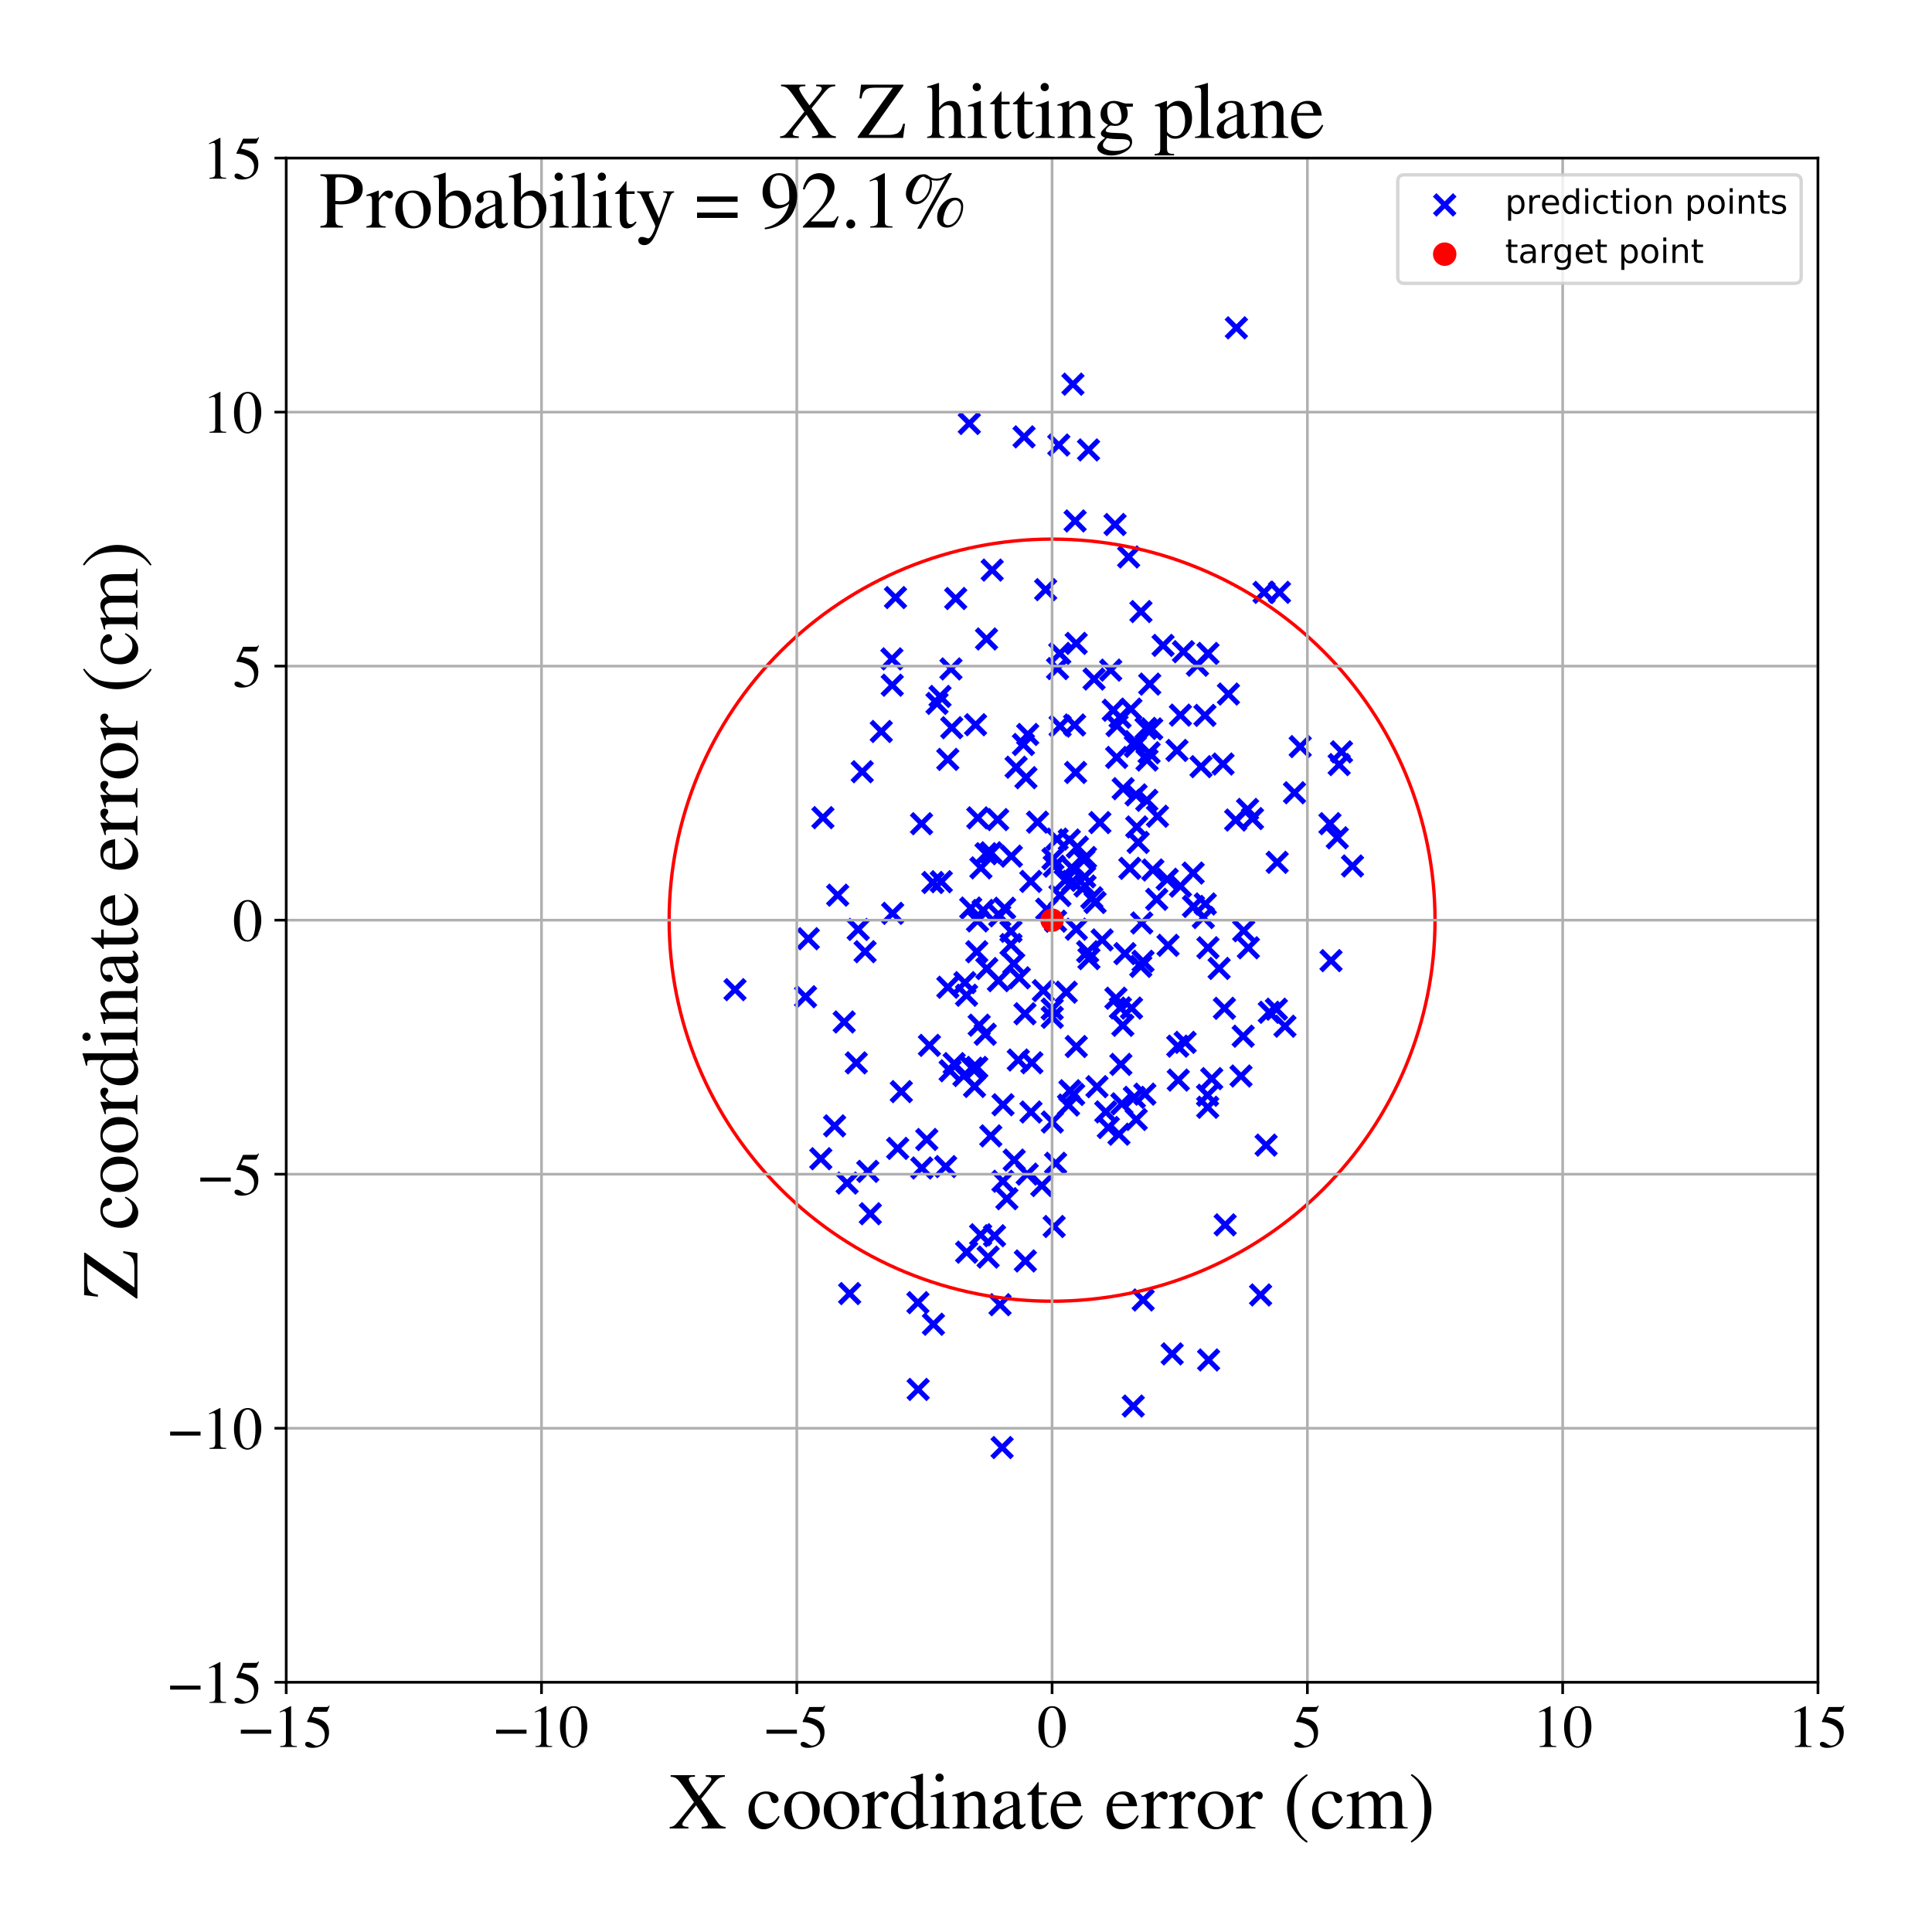 <?xml version="1.0" encoding="utf-8" standalone="no"?>
<!DOCTYPE svg PUBLIC "-//W3C//DTD SVG 1.1//EN"
  "http://www.w3.org/Graphics/SVG/1.1/DTD/svg11.dtd">
<!-- Created with matplotlib (https://matplotlib.org/) -->
<svg height="576pt" version="1.1" viewBox="0 0 576 576" width="576pt" xmlns="http://www.w3.org/2000/svg" xmlns:xlink="http://www.w3.org/1999/xlink">
 <defs>
  <style type="text/css">
*{stroke-linecap:butt;stroke-linejoin:round;}
  </style>
 </defs>
 <g id="figure_1">
  <g id="patch_1">
   <path d="M 0 576 
L 576 576 
L 576 0 
L 0 0 
z
" style="fill:#ffffff;"/>
  </g>
  <g id="axes_1">
   <g id="patch_2">
    <path d="M 85.331 501.548 
L 542 501.548 
L 542 47.121 
L 85.331 47.121 
z
" style="fill:#ffffff;"/>
   </g>
   <g id="PathCollection_1">
    <defs>
     <path d="M -3 3 
L 3 -3 
M -3 -3 
L 3 3 
" id="m59b203eeb7" style="stroke:#0000ff;stroke-width:1.5;"/>
    </defs>
    <g clip-path="url(#paafb5db3ec)">
     <use style="fill:#0000ff;stroke:#0000ff;stroke-width:1.5;" x="315.162" xlink:href="#m59b203eeb7" y="250.17"/>
     <use style="fill:#0000ff;stroke:#0000ff;stroke-width:1.5;" x="258.718" xlink:href="#m59b203eeb7" y="349.223"/>
     <use style="fill:#0000ff;stroke:#0000ff;stroke-width:1.5;" x="359.236" xlink:href="#m59b203eeb7" y="213.279"/>
     <use style="fill:#0000ff;stroke:#0000ff;stroke-width:1.5;" x="341.97" xlink:href="#m59b203eeb7" y="226.59"/>
     <use style="fill:#0000ff;stroke:#0000ff;stroke-width:1.5;" x="339.333" xlink:href="#m59b203eeb7" y="251.159"/>
     <use style="fill:#0000ff;stroke:#0000ff;stroke-width:1.5;" x="309.332" xlink:href="#m59b203eeb7" y="245.11"/>
     <use style="fill:#0000ff;stroke:#0000ff;stroke-width:1.5;" x="291.426" xlink:href="#m59b203eeb7" y="274.557"/>
     <use style="fill:#0000ff;stroke:#0000ff;stroke-width:1.5;" x="306.241" xlink:href="#m59b203eeb7" y="350.051"/>
     <use style="fill:#0000ff;stroke:#0000ff;stroke-width:1.5;" x="307.375" xlink:href="#m59b203eeb7" y="331.531"/>
     <use style="fill:#0000ff;stroke:#0000ff;stroke-width:1.5;" x="293.098" xlink:href="#m59b203eeb7" y="271.435"/>
     <use style="fill:#0000ff;stroke:#0000ff;stroke-width:1.5;" x="383.089" xlink:href="#m59b203eeb7" y="305.954"/>
     <use style="fill:#0000ff;stroke:#0000ff;stroke-width:1.5;" x="334.175" xlink:href="#m59b203eeb7" y="317.334"/>
     <use style="fill:#0000ff;stroke:#0000ff;stroke-width:1.5;" x="316.059" xlink:href="#m59b203eeb7" y="216.472"/>
     <use style="fill:#0000ff;stroke:#0000ff;stroke-width:1.5;" x="315.298" xlink:href="#m59b203eeb7" y="199.326"/>
     <use style="fill:#0000ff;stroke:#0000ff;stroke-width:1.5;" x="288.167" xlink:href="#m59b203eeb7" y="296.714"/>
     <use style="fill:#0000ff;stroke:#0000ff;stroke-width:1.5;" x="403.231" xlink:href="#m59b203eeb7" y="258.18"/>
     <use style="fill:#0000ff;stroke:#0000ff;stroke-width:1.5;" x="297.444" xlink:href="#m59b203eeb7" y="244.348"/>
     <use style="fill:#0000ff;stroke:#0000ff;stroke-width:1.5;" x="344.861" xlink:href="#m59b203eeb7" y="268.121"/>
     <use style="fill:#0000ff;stroke:#0000ff;stroke-width:1.5;" x="305.869" xlink:href="#m59b203eeb7" y="231.859"/>
     <use style="fill:#0000ff;stroke:#0000ff;stroke-width:1.5;" x="219.131" xlink:href="#m59b203eeb7" y="295.05"/>
     <use style="fill:#0000ff;stroke:#0000ff;stroke-width:1.5;" x="330.438" xlink:href="#m59b203eeb7" y="336.151"/>
     <use style="fill:#0000ff;stroke:#0000ff;stroke-width:1.5;" x="287.666" xlink:href="#m59b203eeb7" y="292.961"/>
     <use style="fill:#0000ff;stroke:#0000ff;stroke-width:1.5;" x="370.787" xlink:href="#m59b203eeb7" y="277.488"/>
     <use style="fill:#0000ff;stroke:#0000ff;stroke-width:1.5;" x="301.416" xlink:href="#m59b203eeb7" y="277.66"/>
     <use style="fill:#0000ff;stroke:#0000ff;stroke-width:1.5;" x="313.725" xlink:href="#m59b203eeb7" y="303.303"/>
     <use style="fill:#0000ff;stroke:#0000ff;stroke-width:1.5;" x="360.136" xlink:href="#m59b203eeb7" y="194.812"/>
     <use style="fill:#0000ff;stroke:#0000ff;stroke-width:1.5;" x="252.556" xlink:href="#m59b203eeb7" y="352.719"/>
     <use style="fill:#0000ff;stroke:#0000ff;stroke-width:1.5;" x="690.223" xlink:href="#m59b203eeb7" y="208.578"/>
     <use style="fill:#0000ff;stroke:#0000ff;stroke-width:1.5;" x="320.886" xlink:href="#m59b203eeb7" y="277.03"/>
     <use style="fill:#0000ff;stroke:#0000ff;stroke-width:1.5;" x="279.358" xlink:href="#m59b203eeb7" y="209.705"/>
     <use style="fill:#0000ff;stroke:#0000ff;stroke-width:1.5;" x="360.06" xlink:href="#m59b203eeb7" y="330.118"/>
     <use style="fill:#0000ff;stroke:#0000ff;stroke-width:1.5;" x="318.972" xlink:href="#m59b203eeb7" y="325.188"/>
     <use style="fill:#0000ff;stroke:#0000ff;stroke-width:1.5;" x="257.916" xlink:href="#m59b203eeb7" y="283.732"/>
     <use style="fill:#0000ff;stroke:#0000ff;stroke-width:1.5;" x="307.322" xlink:href="#m59b203eeb7" y="262.777"/>
     <use style="fill:#0000ff;stroke:#0000ff;stroke-width:1.5;" x="278.12" xlink:href="#m59b203eeb7" y="263.111"/>
     <use style="fill:#0000ff;stroke:#0000ff;stroke-width:1.5;" x="351.128" xlink:href="#m59b203eeb7" y="311.888"/>
     <use style="fill:#0000ff;stroke:#0000ff;stroke-width:1.5;" x="320.379" xlink:href="#m59b203eeb7" y="216.143"/>
     <use style="fill:#0000ff;stroke:#0000ff;stroke-width:1.5;" x="368.398" xlink:href="#m59b203eeb7" y="244.488"/>
     <use style="fill:#0000ff;stroke:#0000ff;stroke-width:1.5;" x="268.719" xlink:href="#m59b203eeb7" y="325.452"/>
     <use style="fill:#0000ff;stroke:#0000ff;stroke-width:1.5;" x="329.669" xlink:href="#m59b203eeb7" y="331.496"/>
     <use style="fill:#0000ff;stroke:#0000ff;stroke-width:1.5;" x="251.684" xlink:href="#m59b203eeb7" y="304.687"/>
     <use style="fill:#0000ff;stroke:#0000ff;stroke-width:1.5;" x="305.122" xlink:href="#m59b203eeb7" y="221.961"/>
     <use style="fill:#0000ff;stroke:#0000ff;stroke-width:1.5;" x="353.338" xlink:href="#m59b203eeb7" y="310.762"/>
     <use style="fill:#0000ff;stroke:#0000ff;stroke-width:1.5;" x="295.457" xlink:href="#m59b203eeb7" y="254.243"/>
     <use style="fill:#0000ff;stroke:#0000ff;stroke-width:1.5;" x="342.77" xlink:href="#m59b203eeb7" y="203.957"/>
     <use style="fill:#0000ff;stroke:#0000ff;stroke-width:1.5;" x="255.291" xlink:href="#m59b203eeb7" y="316.881"/>
     <use style="fill:#0000ff;stroke:#0000ff;stroke-width:1.5;" x="259.481" xlink:href="#m59b203eeb7" y="361.861"/>
     <use style="fill:#0000ff;stroke:#0000ff;stroke-width:1.5;" x="319.881" xlink:href="#m59b203eeb7" y="114.536"/>
     <use style="fill:#0000ff;stroke:#0000ff;stroke-width:1.5;" x="343.706" xlink:href="#m59b203eeb7" y="259.374"/>
     <use style="fill:#0000ff;stroke:#0000ff;stroke-width:1.5;" x="336.85" xlink:href="#m59b203eeb7" y="258.879"/>
     <use style="fill:#0000ff;stroke:#0000ff;stroke-width:1.5;" x="343.362" xlink:href="#m59b203eeb7" y="217.319"/>
     <use style="fill:#0000ff;stroke:#0000ff;stroke-width:1.5;" x="320.85" xlink:href="#m59b203eeb7" y="191.817"/>
     <use style="fill:#0000ff;stroke:#0000ff;stroke-width:1.5;" x="305.312" xlink:href="#m59b203eeb7" y="130.245"/>
     <use style="fill:#0000ff;stroke:#0000ff;stroke-width:1.5;" x="280.258" xlink:href="#m59b203eeb7" y="207.634"/>
     <use style="fill:#0000ff;stroke:#0000ff;stroke-width:1.5;" x="346.752" xlink:href="#m59b203eeb7" y="192.412"/>
     <use style="fill:#0000ff;stroke:#0000ff;stroke-width:1.5;" x="338.751" xlink:href="#m59b203eeb7" y="333.756"/>
     <use style="fill:#0000ff;stroke:#0000ff;stroke-width:1.5;" x="323.128" xlink:href="#m59b203eeb7" y="256.443"/>
     <use style="fill:#0000ff;stroke:#0000ff;stroke-width:1.5;" x="266.978" xlink:href="#m59b203eeb7" y="178.156"/>
     <use style="fill:#0000ff;stroke:#0000ff;stroke-width:1.5;" x="352.836" xlink:href="#m59b203eeb7" y="194.287"/>
     <use style="fill:#0000ff;stroke:#0000ff;stroke-width:1.5;" x="358.755" xlink:href="#m59b203eeb7" y="273.55"/>
     <use style="fill:#0000ff;stroke:#0000ff;stroke-width:1.5;" x="358.07" xlink:href="#m59b203eeb7" y="228.566"/>
     <use style="fill:#0000ff;stroke:#0000ff;stroke-width:1.5;" x="310.609" xlink:href="#m59b203eeb7" y="353.456"/>
     <use style="fill:#0000ff;stroke:#0000ff;stroke-width:1.5;" x="323.375" xlink:href="#m59b203eeb7" y="261.417"/>
     <use style="fill:#0000ff;stroke:#0000ff;stroke-width:1.5;" x="340.106" xlink:href="#m59b203eeb7" y="288.114"/>
     <use style="fill:#0000ff;stroke:#0000ff;stroke-width:1.5;" x="312.063" xlink:href="#m59b203eeb7" y="271.059"/>
     <use style="fill:#0000ff;stroke:#0000ff;stroke-width:1.5;" x="291.928" xlink:href="#m59b203eeb7" y="305.644"/>
     <use style="fill:#0000ff;stroke:#0000ff;stroke-width:1.5;" x="340.389" xlink:href="#m59b203eeb7" y="275.17"/>
     <use style="fill:#0000ff;stroke:#0000ff;stroke-width:1.5;" x="387.641" xlink:href="#m59b203eeb7" y="222.59"/>
     <use style="fill:#0000ff;stroke:#0000ff;stroke-width:1.5;" x="365.044" xlink:href="#m59b203eeb7" y="300.617"/>
     <use style="fill:#0000ff;stroke:#0000ff;stroke-width:1.5;" x="257.068" xlink:href="#m59b203eeb7" y="230.081"/>
     <use style="fill:#0000ff;stroke:#0000ff;stroke-width:1.5;" x="355.815" xlink:href="#m59b203eeb7" y="270.236"/>
     <use style="fill:#0000ff;stroke:#0000ff;stroke-width:1.5;" x="313.735" xlink:href="#m59b203eeb7" y="334.516"/>
     <use style="fill:#0000ff;stroke:#0000ff;stroke-width:1.5;" x="287.376" xlink:href="#m59b203eeb7" y="320.659"/>
     <use style="fill:#0000ff;stroke:#0000ff;stroke-width:1.5;" x="332.919" xlink:href="#m59b203eeb7" y="225.813"/>
     <use style="fill:#0000ff;stroke:#0000ff;stroke-width:1.5;" x="297.665" xlink:href="#m59b203eeb7" y="292.369"/>
     <use style="fill:#0000ff;stroke:#0000ff;stroke-width:1.5;" x="273.665" xlink:href="#m59b203eeb7" y="388.369"/>
     <use style="fill:#0000ff;stroke:#0000ff;stroke-width:1.5;" x="369.991" xlink:href="#m59b203eeb7" y="320.797"/>
     <use style="fill:#0000ff;stroke:#0000ff;stroke-width:1.5;" x="340.161" xlink:href="#m59b203eeb7" y="182.329"/>
     <use style="fill:#0000ff;stroke:#0000ff;stroke-width:1.5;" x="325.521" xlink:href="#m59b203eeb7" y="267.663"/>
     <use style="fill:#0000ff;stroke:#0000ff;stroke-width:1.5;" x="340.778" xlink:href="#m59b203eeb7" y="286.588"/>
     <use style="fill:#0000ff;stroke:#0000ff;stroke-width:1.5;" x="280.635" xlink:href="#m59b203eeb7" y="262.871"/>
     <use style="fill:#0000ff;stroke:#0000ff;stroke-width:1.5;" x="240.981" xlink:href="#m59b203eeb7" y="279.863"/>
     <use style="fill:#0000ff;stroke:#0000ff;stroke-width:1.5;" x="327.043" xlink:href="#m59b203eeb7" y="323.976"/>
     <use style="fill:#0000ff;stroke:#0000ff;stroke-width:1.5;" x="291.214" xlink:href="#m59b203eeb7" y="318.233"/>
     <use style="fill:#0000ff;stroke:#0000ff;stroke-width:1.5;" x="336.487" xlink:href="#m59b203eeb7" y="166.043"/>
     <use style="fill:#0000ff;stroke:#0000ff;stroke-width:1.5;" x="380.773" xlink:href="#m59b203eeb7" y="257.091"/>
     <use style="fill:#0000ff;stroke:#0000ff;stroke-width:1.5;" x="315.671" xlink:href="#m59b203eeb7" y="132.676"/>
     <use style="fill:#0000ff;stroke:#0000ff;stroke-width:1.5;" x="324.658" xlink:href="#m59b203eeb7" y="285.799"/>
     <use style="fill:#0000ff;stroke:#0000ff;stroke-width:1.5;" x="293.736" xlink:href="#m59b203eeb7" y="308.35"/>
     <use style="fill:#0000ff;stroke:#0000ff;stroke-width:1.5;" x="351.934" xlink:href="#m59b203eeb7" y="264.194"/>
     <use style="fill:#0000ff;stroke:#0000ff;stroke-width:1.5;" x="315.956" xlink:href="#m59b203eeb7" y="194.801"/>
     <use style="fill:#0000ff;stroke:#0000ff;stroke-width:1.5;" x="265.906" xlink:href="#m59b203eeb7" y="196.437"/>
     <use style="fill:#0000ff;stroke:#0000ff;stroke-width:1.5;" x="298.148" xlink:href="#m59b203eeb7" y="388.98"/>
     <use style="fill:#0000ff;stroke:#0000ff;stroke-width:1.5;" x="314.718" xlink:href="#m59b203eeb7" y="346.818"/>
     <use style="fill:#0000ff;stroke:#0000ff;stroke-width:1.5;" x="371.948" xlink:href="#m59b203eeb7" y="241.317"/>
     <use style="fill:#0000ff;stroke:#0000ff;stroke-width:1.5;" x="266.131" xlink:href="#m59b203eeb7" y="272.3"/>
     <use style="fill:#0000ff;stroke:#0000ff;stroke-width:1.5;" x="305.579" xlink:href="#m59b203eeb7" y="302.236"/>
     <use style="fill:#0000ff;stroke:#0000ff;stroke-width:1.5;" x="305.696" xlink:href="#m59b203eeb7" y="375.935"/>
     <use style="fill:#0000ff;stroke:#0000ff;stroke-width:1.5;" x="338.439" xlink:href="#m59b203eeb7" y="221.094"/>
     <use style="fill:#0000ff;stroke:#0000ff;stroke-width:1.5;" x="345.085" xlink:href="#m59b203eeb7" y="243.352"/>
     <use style="fill:#0000ff;stroke:#0000ff;stroke-width:1.5;" x="357.011" xlink:href="#m59b203eeb7" y="198.329"/>
     <use style="fill:#0000ff;stroke:#0000ff;stroke-width:1.5;" x="372.186" xlink:href="#m59b203eeb7" y="282.569"/>
     <use style="fill:#0000ff;stroke:#0000ff;stroke-width:1.5;" x="377.472" xlink:href="#m59b203eeb7" y="341.399"/>
     <use style="fill:#0000ff;stroke:#0000ff;stroke-width:1.5;" x="255.861" xlink:href="#m59b203eeb7" y="277.097"/>
     <use style="fill:#0000ff;stroke:#0000ff;stroke-width:1.5;" x="349.472" xlink:href="#m59b203eeb7" y="403.639"/>
     <use style="fill:#0000ff;stroke:#0000ff;stroke-width:1.5;" x="299.035" xlink:href="#m59b203eeb7" y="329.364"/>
     <use style="fill:#0000ff;stroke:#0000ff;stroke-width:1.5;" x="299.509" xlink:href="#m59b203eeb7" y="270.779"/>
     <use style="fill:#0000ff;stroke:#0000ff;stroke-width:1.5;" x="294.209" xlink:href="#m59b203eeb7" y="288.762"/>
     <use style="fill:#0000ff;stroke:#0000ff;stroke-width:1.5;" x="292.444" xlink:href="#m59b203eeb7" y="258.745"/>
     <use style="fill:#0000ff;stroke:#0000ff;stroke-width:1.5;" x="291.213" xlink:href="#m59b203eeb7" y="283.745"/>
     <use style="fill:#0000ff;stroke:#0000ff;stroke-width:1.5;" x="282.586" xlink:href="#m59b203eeb7" y="294.334"/>
     <use style="fill:#0000ff;stroke:#0000ff;stroke-width:1.5;" x="332.694" xlink:href="#m59b203eeb7" y="297.606"/>
     <use style="fill:#0000ff;stroke:#0000ff;stroke-width:1.5;" x="284.476" xlink:href="#m59b203eeb7" y="317.1"/>
     <use style="fill:#0000ff;stroke:#0000ff;stroke-width:1.5;" x="293.974" xlink:href="#m59b203eeb7" y="254.526"/>
     <use style="fill:#0000ff;stroke:#0000ff;stroke-width:1.5;" x="334.761" xlink:href="#m59b203eeb7" y="305.686"/>
     <use style="fill:#0000ff;stroke:#0000ff;stroke-width:1.5;" x="311.056" xlink:href="#m59b203eeb7" y="295.337"/>
     <use style="fill:#0000ff;stroke:#0000ff;stroke-width:1.5;" x="266.017" xlink:href="#m59b203eeb7" y="204.281"/>
     <use style="fill:#0000ff;stroke:#0000ff;stroke-width:1.5;" x="290.847" xlink:href="#m59b203eeb7" y="216.069"/>
     <use style="fill:#0000ff;stroke:#0000ff;stroke-width:1.5;" x="328.588" xlink:href="#m59b203eeb7" y="280.226"/>
     <use style="fill:#0000ff;stroke:#0000ff;stroke-width:1.5;" x="399.951" xlink:href="#m59b203eeb7" y="224.15"/>
     <use style="fill:#0000ff;stroke:#0000ff;stroke-width:1.5;" x="295.391" xlink:href="#m59b203eeb7" y="338.642"/>
     <use style="fill:#0000ff;stroke:#0000ff;stroke-width:1.5;" x="314.7" xlink:href="#m59b203eeb7" y="274.64"/>
     <use style="fill:#0000ff;stroke:#0000ff;stroke-width:1.5;" x="396.83" xlink:href="#m59b203eeb7" y="286.403"/>
     <use style="fill:#0000ff;stroke:#0000ff;stroke-width:1.5;" x="292.364" xlink:href="#m59b203eeb7" y="368.126"/>
     <use style="fill:#0000ff;stroke:#0000ff;stroke-width:1.5;" x="327.915" xlink:href="#m59b203eeb7" y="245.242"/>
     <use style="fill:#0000ff;stroke:#0000ff;stroke-width:1.5;" x="331.899" xlink:href="#m59b203eeb7" y="211.75"/>
     <use style="fill:#0000ff;stroke:#0000ff;stroke-width:1.5;" x="323.496" xlink:href="#m59b203eeb7" y="264.16"/>
     <use style="fill:#0000ff;stroke:#0000ff;stroke-width:1.5;" x="364.635" xlink:href="#m59b203eeb7" y="227.783"/>
     <use style="fill:#0000ff;stroke:#0000ff;stroke-width:1.5;" x="296.504" xlink:href="#m59b203eeb7" y="368.417"/>
     <use style="fill:#0000ff;stroke:#0000ff;stroke-width:1.5;" x="277.094" xlink:href="#m59b203eeb7" y="311.659"/>
     <use style="fill:#0000ff;stroke:#0000ff;stroke-width:1.5;" x="248.829" xlink:href="#m59b203eeb7" y="335.655"/>
     <use style="fill:#0000ff;stroke:#0000ff;stroke-width:1.5;" x="320.533" xlink:href="#m59b203eeb7" y="155.314"/>
     <use style="fill:#0000ff;stroke:#0000ff;stroke-width:1.5;" x="334.856" xlink:href="#m59b203eeb7" y="235.135"/>
     <use style="fill:#0000ff;stroke:#0000ff;stroke-width:1.5;" x="359.347" xlink:href="#m59b203eeb7" y="269.502"/>
     <use style="fill:#0000ff;stroke:#0000ff;stroke-width:1.5;" x="326.186" xlink:href="#m59b203eeb7" y="202.447"/>
     <use style="fill:#0000ff;stroke:#0000ff;stroke-width:1.5;" x="294.591" xlink:href="#m59b203eeb7" y="374.78"/>
     <use style="fill:#0000ff;stroke:#0000ff;stroke-width:1.5;" x="360.012" xlink:href="#m59b203eeb7" y="326.534"/>
     <use style="fill:#0000ff;stroke:#0000ff;stroke-width:1.5;" x="301.412" xlink:href="#m59b203eeb7" y="281.606"/>
     <use style="fill:#0000ff;stroke:#0000ff;stroke-width:1.5;" x="378.428" xlink:href="#m59b203eeb7" y="301.801"/>
     <use style="fill:#0000ff;stroke:#0000ff;stroke-width:1.5;" x="337.161" xlink:href="#m59b203eeb7" y="211.409"/>
     <use style="fill:#0000ff;stroke:#0000ff;stroke-width:1.5;" x="351.928" xlink:href="#m59b203eeb7" y="213.207"/>
     <use style="fill:#0000ff;stroke:#0000ff;stroke-width:1.5;" x="276.307" xlink:href="#m59b203eeb7" y="339.722"/>
     <use style="fill:#0000ff;stroke:#0000ff;stroke-width:1.5;" x="335.384" xlink:href="#m59b203eeb7" y="284.309"/>
     <use style="fill:#0000ff;stroke:#0000ff;stroke-width:1.5;" x="282.572" xlink:href="#m59b203eeb7" y="226.402"/>
     <use style="fill:#0000ff;stroke:#0000ff;stroke-width:1.5;" x="399.253" xlink:href="#m59b203eeb7" y="227.949"/>
     <use style="fill:#0000ff;stroke:#0000ff;stroke-width:1.5;" x="299.008" xlink:href="#m59b203eeb7" y="352.176"/>
     <use style="fill:#0000ff;stroke:#0000ff;stroke-width:1.5;" x="318.806" xlink:href="#m59b203eeb7" y="250.44"/>
     <use style="fill:#0000ff;stroke:#0000ff;stroke-width:1.5;" x="337.346" xlink:href="#m59b203eeb7" y="300.553"/>
     <use style="fill:#0000ff;stroke:#0000ff;stroke-width:1.5;" x="324.533" xlink:href="#m59b203eeb7" y="134.142"/>
     <use style="fill:#0000ff;stroke:#0000ff;stroke-width:1.5;" x="373.416" xlink:href="#m59b203eeb7" y="244.051"/>
     <use style="fill:#0000ff;stroke:#0000ff;stroke-width:1.5;" x="333.035" xlink:href="#m59b203eeb7" y="216.331"/>
     <use style="fill:#0000ff;stroke:#0000ff;stroke-width:1.5;" x="370.637" xlink:href="#m59b203eeb7" y="308.929"/>
     <use style="fill:#0000ff;stroke:#0000ff;stroke-width:1.5;" x="380.536" xlink:href="#m59b203eeb7" y="300.878"/>
     <use style="fill:#0000ff;stroke:#0000ff;stroke-width:1.5;" x="355.718" xlink:href="#m59b203eeb7" y="260.292"/>
     <use style="fill:#0000ff;stroke:#0000ff;stroke-width:1.5;" x="289.415" xlink:href="#m59b203eeb7" y="270.727"/>
     <use style="fill:#0000ff;stroke:#0000ff;stroke-width:1.5;" x="316.008" xlink:href="#m59b203eeb7" y="266.975"/>
     <use style="fill:#0000ff;stroke:#0000ff;stroke-width:1.5;" x="283.751" xlink:href="#m59b203eeb7" y="216.956"/>
     <use style="fill:#0000ff;stroke:#0000ff;stroke-width:1.5;" x="340.817" xlink:href="#m59b203eeb7" y="387.573"/>
     <use style="fill:#0000ff;stroke:#0000ff;stroke-width:1.5;" x="288.992" xlink:href="#m59b203eeb7" y="126.249"/>
     <use style="fill:#0000ff;stroke:#0000ff;stroke-width:1.5;" x="284.931" xlink:href="#m59b203eeb7" y="178.439"/>
     <use style="fill:#0000ff;stroke:#0000ff;stroke-width:1.5;" x="381.46" xlink:href="#m59b203eeb7" y="176.595"/>
     <use style="fill:#0000ff;stroke:#0000ff;stroke-width:1.5;" x="320.673" xlink:href="#m59b203eeb7" y="230.304"/>
     <use style="fill:#0000ff;stroke:#0000ff;stroke-width:1.5;" x="385.941" xlink:href="#m59b203eeb7" y="236.347"/>
     <use style="fill:#0000ff;stroke:#0000ff;stroke-width:1.5;" x="375.831" xlink:href="#m59b203eeb7" y="386.07"/>
     <use style="fill:#0000ff;stroke:#0000ff;stroke-width:1.5;" x="283.265" xlink:href="#m59b203eeb7" y="319.232"/>
     <use style="fill:#0000ff;stroke:#0000ff;stroke-width:1.5;" x="341.671" xlink:href="#m59b203eeb7" y="217.159"/>
     <use style="fill:#0000ff;stroke:#0000ff;stroke-width:1.5;" x="365.265" xlink:href="#m59b203eeb7" y="365.168"/>
     <use style="fill:#0000ff;stroke:#0000ff;stroke-width:1.5;" x="333.935" xlink:href="#m59b203eeb7" y="213.839"/>
     <use style="fill:#0000ff;stroke:#0000ff;stroke-width:1.5;" x="332.437" xlink:href="#m59b203eeb7" y="156.374"/>
     <use style="fill:#0000ff;stroke:#0000ff;stroke-width:1.5;" x="253.311" xlink:href="#m59b203eeb7" y="385.662"/>
     <use style="fill:#0000ff;stroke:#0000ff;stroke-width:1.5;" x="311.747" xlink:href="#m59b203eeb7" y="175.797"/>
     <use style="fill:#0000ff;stroke:#0000ff;stroke-width:1.5;" x="398.698" xlink:href="#m59b203eeb7" y="249.781"/>
     <use style="fill:#0000ff;stroke:#0000ff;stroke-width:1.5;" x="363.467" xlink:href="#m59b203eeb7" y="288.724"/>
     <use style="fill:#0000ff;stroke:#0000ff;stroke-width:1.5;" x="360.135" xlink:href="#m59b203eeb7" y="282.553"/>
     <use style="fill:#0000ff;stroke:#0000ff;stroke-width:1.5;" x="361.264" xlink:href="#m59b203eeb7" y="321.577"/>
     <use style="fill:#0000ff;stroke:#0000ff;stroke-width:1.5;" x="338.907" xlink:href="#m59b203eeb7" y="246.548"/>
     <use style="fill:#0000ff;stroke:#0000ff;stroke-width:1.5;" x="294.121" xlink:href="#m59b203eeb7" y="190.499"/>
     <use style="fill:#0000ff;stroke:#0000ff;stroke-width:1.5;" x="245.34" xlink:href="#m59b203eeb7" y="243.77"/>
     <use style="fill:#0000ff;stroke:#0000ff;stroke-width:1.5;" x="303.901" xlink:href="#m59b203eeb7" y="291.525"/>
     <use style="fill:#0000ff;stroke:#0000ff;stroke-width:1.5;" x="306.392" xlink:href="#m59b203eeb7" y="218.97"/>
     <use style="fill:#0000ff;stroke:#0000ff;stroke-width:1.5;" x="262.746" xlink:href="#m59b203eeb7" y="218.081"/>
     <use style="fill:#0000ff;stroke:#0000ff;stroke-width:1.5;" x="289.866" xlink:href="#m59b203eeb7" y="318.479"/>
     <use style="fill:#0000ff;stroke:#0000ff;stroke-width:1.5;" x="368.61" xlink:href="#m59b203eeb7" y="97.739"/>
     <use style="fill:#0000ff;stroke:#0000ff;stroke-width:1.5;" x="281.931" xlink:href="#m59b203eeb7" y="347.803"/>
     <use style="fill:#0000ff;stroke:#0000ff;stroke-width:1.5;" x="288.194" xlink:href="#m59b203eeb7" y="373.323"/>
     <use style="fill:#0000ff;stroke:#0000ff;stroke-width:1.5;" x="303.59" xlink:href="#m59b203eeb7" y="316.028"/>
     <use style="fill:#0000ff;stroke:#0000ff;stroke-width:1.5;" x="267.628" xlink:href="#m59b203eeb7" y="342.378"/>
     <use style="fill:#0000ff;stroke:#0000ff;stroke-width:1.5;" x="301.521" xlink:href="#m59b203eeb7" y="255.257"/>
     <use style="fill:#0000ff;stroke:#0000ff;stroke-width:1.5;" x="348.233" xlink:href="#m59b203eeb7" y="281.841"/>
     <use style="fill:#0000ff;stroke:#0000ff;stroke-width:1.5;" x="298.768" xlink:href="#m59b203eeb7" y="431.566"/>
     <use style="fill:#0000ff;stroke:#0000ff;stroke-width:1.5;" x="313.698" xlink:href="#m59b203eeb7" y="300.843"/>
     <use style="fill:#0000ff;stroke:#0000ff;stroke-width:1.5;" x="323.633" xlink:href="#m59b203eeb7" y="255.653"/>
     <use style="fill:#0000ff;stroke:#0000ff;stroke-width:1.5;" x="321.208" xlink:href="#m59b203eeb7" y="252.55"/>
     <use style="fill:#0000ff;stroke:#0000ff;stroke-width:1.5;" x="295.806" xlink:href="#m59b203eeb7" y="169.962"/>
     <use style="fill:#0000ff;stroke:#0000ff;stroke-width:1.5;" x="302.37" xlink:href="#m59b203eeb7" y="345.868"/>
     <use style="fill:#0000ff;stroke:#0000ff;stroke-width:1.5;" x="360.329" xlink:href="#m59b203eeb7" y="405.452"/>
     <use style="fill:#0000ff;stroke:#0000ff;stroke-width:1.5;" x="334.031" xlink:href="#m59b203eeb7" y="300.489"/>
     <use style="fill:#0000ff;stroke:#0000ff;stroke-width:1.5;" x="350.905" xlink:href="#m59b203eeb7" y="223.729"/>
     <use style="fill:#0000ff;stroke:#0000ff;stroke-width:1.5;" x="366.243" xlink:href="#m59b203eeb7" y="206.918"/>
     <use style="fill:#0000ff;stroke:#0000ff;stroke-width:1.5;" x="893.825" xlink:href="#m59b203eeb7" y="166.492"/>
     <use style="fill:#0000ff;stroke:#0000ff;stroke-width:1.5;" x="317.886" xlink:href="#m59b203eeb7" y="295.813"/>
     <use style="fill:#0000ff;stroke:#0000ff;stroke-width:1.5;" x="314.313" xlink:href="#m59b203eeb7" y="258.235"/>
     <use style="fill:#0000ff;stroke:#0000ff;stroke-width:1.5;" x="347.99" xlink:href="#m59b203eeb7" y="262.136"/>
     <use style="fill:#0000ff;stroke:#0000ff;stroke-width:1.5;" x="307.635" xlink:href="#m59b203eeb7" y="316.848"/>
     <use style="fill:#0000ff;stroke:#0000ff;stroke-width:1.5;" x="240.165" xlink:href="#m59b203eeb7" y="297.16"/>
     <use style="fill:#0000ff;stroke:#0000ff;stroke-width:1.5;" x="351.294" xlink:href="#m59b203eeb7" y="322.013"/>
     <use style="fill:#0000ff;stroke:#0000ff;stroke-width:1.5;" x="283.516" xlink:href="#m59b203eeb7" y="199.432"/>
     <use style="fill:#0000ff;stroke:#0000ff;stroke-width:1.5;" x="274.75" xlink:href="#m59b203eeb7" y="245.576"/>
     <use style="fill:#0000ff;stroke:#0000ff;stroke-width:1.5;" x="298.062" xlink:href="#m59b203eeb7" y="273.04"/>
     <use style="fill:#0000ff;stroke:#0000ff;stroke-width:1.5;" x="341.905" xlink:href="#m59b203eeb7" y="238.601"/>
     <use style="fill:#0000ff;stroke:#0000ff;stroke-width:1.5;" x="318.576" xlink:href="#m59b203eeb7" y="329.455"/>
     <use style="fill:#0000ff;stroke:#0000ff;stroke-width:1.5;" x="273.741" xlink:href="#m59b203eeb7" y="414.235"/>
     <use style="fill:#0000ff;stroke:#0000ff;stroke-width:1.5;" x="334.469" xlink:href="#m59b203eeb7" y="329.092"/>
     <use style="fill:#0000ff;stroke:#0000ff;stroke-width:1.5;" x="324.269" xlink:href="#m59b203eeb7" y="283.73"/>
     <use style="fill:#0000ff;stroke:#0000ff;stroke-width:1.5;" x="338.499" xlink:href="#m59b203eeb7" y="222.505"/>
     <use style="fill:#0000ff;stroke:#0000ff;stroke-width:1.5;" x="333.607" xlink:href="#m59b203eeb7" y="338.148"/>
     <use style="fill:#0000ff;stroke:#0000ff;stroke-width:1.5;" x="319.801" xlink:href="#m59b203eeb7" y="262.788"/>
     <use style="fill:#0000ff;stroke:#0000ff;stroke-width:1.5;" x="396.501" xlink:href="#m59b203eeb7" y="245.563"/>
     <use style="fill:#0000ff;stroke:#0000ff;stroke-width:1.5;" x="290.538" xlink:href="#m59b203eeb7" y="323.911"/>
     <use style="fill:#0000ff;stroke:#0000ff;stroke-width:1.5;" x="319.497" xlink:href="#m59b203eeb7" y="258.682"/>
     <use style="fill:#0000ff;stroke:#0000ff;stroke-width:1.5;" x="338.198" xlink:href="#m59b203eeb7" y="327.157"/>
     <use style="fill:#0000ff;stroke:#0000ff;stroke-width:1.5;" x="342.587" xlink:href="#m59b203eeb7" y="224.431"/>
     <use style="fill:#0000ff;stroke:#0000ff;stroke-width:1.5;" x="249.742" xlink:href="#m59b203eeb7" y="266.878"/>
     <use style="fill:#0000ff;stroke:#0000ff;stroke-width:1.5;" x="291.526" xlink:href="#m59b203eeb7" y="243.829"/>
     <use style="fill:#0000ff;stroke:#0000ff;stroke-width:1.5;" x="274.827" xlink:href="#m59b203eeb7" y="348.22"/>
     <use style="fill:#0000ff;stroke:#0000ff;stroke-width:1.5;" x="313.921" xlink:href="#m59b203eeb7" y="256.023"/>
     <use style="fill:#0000ff;stroke:#0000ff;stroke-width:1.5;" x="320.874" xlink:href="#m59b203eeb7" y="312.004"/>
     <use style="fill:#0000ff;stroke:#0000ff;stroke-width:1.5;" x="278.292" xlink:href="#m59b203eeb7" y="394.805"/>
     <use style="fill:#0000ff;stroke:#0000ff;stroke-width:1.5;" x="302.235" xlink:href="#m59b203eeb7" y="287.301"/>
     <use style="fill:#0000ff;stroke:#0000ff;stroke-width:1.5;" x="337.866" xlink:href="#m59b203eeb7" y="419.194"/>
     <use style="fill:#0000ff;stroke:#0000ff;stroke-width:1.5;" x="300.18" xlink:href="#m59b203eeb7" y="357.371"/>
     <use style="fill:#0000ff;stroke:#0000ff;stroke-width:1.5;" x="244.71" xlink:href="#m59b203eeb7" y="345.455"/>
     <use style="fill:#0000ff;stroke:#0000ff;stroke-width:1.5;" x="338.711" xlink:href="#m59b203eeb7" y="236.988"/>
     <use style="fill:#0000ff;stroke:#0000ff;stroke-width:1.5;" x="302.944" xlink:href="#m59b203eeb7" y="228.735"/>
     <use style="fill:#0000ff;stroke:#0000ff;stroke-width:1.5;" x="331.143" xlink:href="#m59b203eeb7" y="199.791"/>
     <use style="fill:#0000ff;stroke:#0000ff;stroke-width:1.5;" x="320.101" xlink:href="#m59b203eeb7" y="326.291"/>
     <use style="fill:#0000ff;stroke:#0000ff;stroke-width:1.5;" x="376.852" xlink:href="#m59b203eeb7" y="176.61"/>
     <use style="fill:#0000ff;stroke:#0000ff;stroke-width:1.5;" x="326.488" xlink:href="#m59b203eeb7" y="269.062"/>
     <use style="fill:#0000ff;stroke:#0000ff;stroke-width:1.5;" x="341.32" xlink:href="#m59b203eeb7" y="326.206"/>
     <use style="fill:#0000ff;stroke:#0000ff;stroke-width:1.5;" x="317.553" xlink:href="#m59b203eeb7" y="262.468"/>
     <use style="fill:#0000ff;stroke:#0000ff;stroke-width:1.5;" x="314.284" xlink:href="#m59b203eeb7" y="365.667"/>
    </g>
   </g>
   <g id="PathCollection_2">
    <defs>
     <path d="M 0 3 
C 0.796 3 1.559 2.684 2.121 2.121 
C 2.684 1.559 3 0.796 3 0 
C 3 -0.796 2.684 -1.559 2.121 -2.121 
C 1.559 -2.684 0.796 -3 0 -3 
C -0.796 -3 -1.559 -2.684 -2.121 -2.121 
C -2.684 -1.559 -3 -0.796 -3 0 
C -3 0.796 -2.684 1.559 -2.121 2.121 
C -1.559 2.684 -0.796 3 0 3 
z
" id="m103649c963" style="stroke:#ff0000;"/>
    </defs>
    <g clip-path="url(#paafb5db3ec)">
     <use style="fill:#ff0000;stroke:#ff0000;" x="313.666" xlink:href="#m103649c963" y="274.334"/>
    </g>
   </g>
   <g id="patch_3">
    <path clip-path="url(#paafb5db3ec)" d="M 313.666 387.941 
C 343.943 387.941 372.985 375.971 394.394 354.666 
C 415.803 333.362 427.833 304.463 427.833 274.334 
C 427.833 244.206 415.803 215.307 394.394 194.002 
C 372.985 172.698 343.943 160.728 313.666 160.728 
C 283.388 160.728 254.347 172.698 232.937 194.002 
C 211.528 215.307 199.498 244.206 199.498 274.334 
C 199.498 304.463 211.528 333.362 232.937 354.666 
C 254.347 375.971 283.388 387.941 313.666 387.941 
z
" style="fill:none;stroke:#ff0000;stroke-linejoin:miter;"/>
   </g>
   <g id="matplotlib.axis_1">
    <g id="xtick_1">
     <g id="line2d_1">
      <path clip-path="url(#paafb5db3ec)" d="M 85.331 501.548 
L 85.331 47.121 
" style="fill:none;stroke:#b0b0b0;stroke-linecap:square;stroke-width:0.8;"/>
     </g>
     <g id="line2d_2">
      <defs>
       <path d="M 0 0 
L 0 3.5 
" id="md731b107a7" style="stroke:#000000;stroke-width:0.8;"/>
      </defs>
      <g>
       <use style="stroke:#000000;stroke-width:0.8;" x="85.331" xlink:href="#md731b107a7" y="501.548"/>
      </g>
     </g>
     <g id="text_1">
      <!-- −15 -->
      <defs>
       <path d="M 3 22 
L 3 28.594 
L 53.406 28.594 
L 53.406 22 
z
" id="FreeSerif-8722"/>
       <path d="M 18.297 59.297 
Q 16.5 59.297 11.094 57.094 
L 11.094 58.5 
L 29.094 67.594 
L 29.906 67.406 
L 29.906 7.406 
Q 29.906 3.797 31.703 2.688 
Q 33.5 1.594 39.406 1.5 
L 39.406 0 
L 11.797 0 
L 11.797 1.5 
Q 17.406 1.703 19.344 3.141 
Q 21.297 4.594 21.297 9.297 
L 21.297 54.594 
Q 21.297 59.297 18.297 59.297 
z
" id="FreeSerif-49"/>
       <path d="M 35.703 19.406 
Q 35.703 24.703 33.344 28.797 
Q 31 32.906 27.641 35.156 
Q 24.297 37.406 20.141 38.844 
Q 16 40.297 12.953 40.75 
Q 9.906 41.203 7.594 41.203 
Q 6.406 41.203 6.406 42 
Q 6.406 42.297 6.5 42.5 
L 17.406 66.203 
L 38.297 66.203 
Q 39.906 66.203 40.844 66.703 
Q 41.797 67.203 42.906 68.797 
L 43.797 68.094 
L 40 59.203 
Q 39.594 58.297 37.703 58.297 
L 18.094 58.297 
L 13.906 49.797 
Q 28.5 47.203 35.594 41.344 
Q 42.703 35.5 42.703 24.203 
Q 42.703 18.297 40.844 13.688 
Q 39 9.094 36.141 6.297 
Q 33.297 3.5 29.547 1.703 
Q 25.797 -0.094 22.344 -0.75 
Q 18.906 -1.406 15.406 -1.406 
Q 9.797 -1.406 6.5 0.25 
Q 3.203 1.906 3.203 4.797 
Q 3.203 8.5 7.5 8.5 
Q 10.297 8.5 14.75 5.391 
Q 19.203 2.297 21.797 2.297 
Q 27.703 2.297 31.703 7.25 
Q 35.703 12.203 35.703 19.406 
z
" id="FreeSerif-53"/>
      </defs>
      <g transform="translate(71.255 520.841)scale(0.18 -0.18)">
       <use xlink:href="#FreeSerif-8722"/>
       <use x="56.4" xlink:href="#FreeSerif-49"/>
       <use x="106.4" xlink:href="#FreeSerif-53"/>
      </g>
     </g>
    </g>
    <g id="xtick_2">
     <g id="line2d_3">
      <path clip-path="url(#paafb5db3ec)" d="M 161.443 501.548 
L 161.443 47.121 
" style="fill:none;stroke:#b0b0b0;stroke-linecap:square;stroke-width:0.8;"/>
     </g>
     <g id="line2d_4">
      <g>
       <use style="stroke:#000000;stroke-width:0.8;" x="161.443" xlink:href="#md731b107a7" y="501.548"/>
      </g>
     </g>
     <g id="text_2">
      <!-- −10 -->
      <defs>
       <path d="M 47.594 17.797 
Q 35.203 -1.406 25 -1.406 
Q 14.797 -1.406 8.594 8.391 
Q 2.406 18.203 2.406 33.594 
Q 2.406 48.094 8.594 57.844 
Q 14.797 67.594 25.406 67.594 
Q 35.203 67.594 41.391 58 
Q 47.594 48.406 47.594 33 
Q 47.594 17.797 35.203 -1.406 
z
M 25.094 65 
Q 12 65 12 32.703 
Q 12 1.203 25 1.203 
Q 38 1.203 38 32.797 
Q 38 48.5 34.703 56.75 
Q 31.406 65 25.094 65 
z
" id="FreeSerif-48"/>
      </defs>
      <g transform="translate(147.366 520.841)scale(0.18 -0.18)">
       <use xlink:href="#FreeSerif-8722"/>
       <use x="56.4" xlink:href="#FreeSerif-49"/>
       <use x="106.4" xlink:href="#FreeSerif-48"/>
      </g>
     </g>
    </g>
    <g id="xtick_3">
     <g id="line2d_5">
      <path clip-path="url(#paafb5db3ec)" d="M 237.554 501.548 
L 237.554 47.121 
" style="fill:none;stroke:#b0b0b0;stroke-linecap:square;stroke-width:0.8;"/>
     </g>
     <g id="line2d_6">
      <g>
       <use style="stroke:#000000;stroke-width:0.8;" x="237.554" xlink:href="#md731b107a7" y="501.548"/>
      </g>
     </g>
     <g id="text_3">
      <!-- −5 -->
      <g transform="translate(227.978 520.841)scale(0.18 -0.18)">
       <use xlink:href="#FreeSerif-8722"/>
       <use x="56.4" xlink:href="#FreeSerif-53"/>
      </g>
     </g>
    </g>
    <g id="xtick_4">
     <g id="line2d_7">
      <path clip-path="url(#paafb5db3ec)" d="M 313.666 501.548 
L 313.666 47.121 
" style="fill:none;stroke:#b0b0b0;stroke-linecap:square;stroke-width:0.8;"/>
     </g>
     <g id="line2d_8">
      <g>
       <use style="stroke:#000000;stroke-width:0.8;" x="313.666" xlink:href="#md731b107a7" y="501.548"/>
      </g>
     </g>
     <g id="text_4">
      <!-- 0 -->
      <g transform="translate(309.166 520.841)scale(0.18 -0.18)">
       <use xlink:href="#FreeSerif-48"/>
      </g>
     </g>
    </g>
    <g id="xtick_5">
     <g id="line2d_9">
      <path clip-path="url(#paafb5db3ec)" d="M 389.777 501.548 
L 389.777 47.121 
" style="fill:none;stroke:#b0b0b0;stroke-linecap:square;stroke-width:0.8;"/>
     </g>
     <g id="line2d_10">
      <g>
       <use style="stroke:#000000;stroke-width:0.8;" x="389.777" xlink:href="#md731b107a7" y="501.548"/>
      </g>
     </g>
     <g id="text_5">
      <!-- 5 -->
      <g transform="translate(385.277 520.841)scale(0.18 -0.18)">
       <use xlink:href="#FreeSerif-53"/>
      </g>
     </g>
    </g>
    <g id="xtick_6">
     <g id="line2d_11">
      <path clip-path="url(#paafb5db3ec)" d="M 465.889 501.548 
L 465.889 47.121 
" style="fill:none;stroke:#b0b0b0;stroke-linecap:square;stroke-width:0.8;"/>
     </g>
     <g id="line2d_12">
      <g>
       <use style="stroke:#000000;stroke-width:0.8;" x="465.889" xlink:href="#md731b107a7" y="501.548"/>
      </g>
     </g>
     <g id="text_6">
      <!-- 10 -->
      <g transform="translate(456.889 520.841)scale(0.18 -0.18)">
       <use xlink:href="#FreeSerif-49"/>
       <use x="50" xlink:href="#FreeSerif-48"/>
      </g>
     </g>
    </g>
    <g id="xtick_7">
     <g id="line2d_13">
      <path clip-path="url(#paafb5db3ec)" d="M 542 501.548 
L 542 47.121 
" style="fill:none;stroke:#b0b0b0;stroke-linecap:square;stroke-width:0.8;"/>
     </g>
     <g id="line2d_14">
      <g>
       <use style="stroke:#000000;stroke-width:0.8;" x="542" xlink:href="#md731b107a7" y="501.548"/>
      </g>
     </g>
     <g id="text_7">
      <!-- 15 -->
      <g transform="translate(533 520.841)scale(0.18 -0.18)">
       <use xlink:href="#FreeSerif-49"/>
       <use x="50" xlink:href="#FreeSerif-53"/>
      </g>
     </g>
    </g>
    <g id="text_8">
     <!-- X coordinate error (cm) -->
     <defs>
      <path d="M 69.594 66.203 
L 69.594 64.297 
Q 64.703 64 62.047 62.344 
Q 59.406 60.703 54.703 54.906 
L 40.094 36.703 
L 59.297 9.297 
Q 62.297 5 64.297 3.703 
Q 66.297 2.406 70.406 1.906 
L 70.406 0 
L 40.703 0 
L 40.703 1.906 
Q 44.797 2.297 46.594 2.938 
Q 48.406 3.594 48.406 5 
Q 48.406 7.203 43.297 14.797 
L 33.797 28.797 
L 21.906 14 
Q 16.703 7.5 16.703 5.406 
Q 16.703 3.703 18.297 2.953 
Q 19.906 2.203 24.297 1.906 
L 24.297 0 
L 1 0 
L 1 1.906 
Q 4.906 2.203 7 3.797 
Q 9.094 5.406 15.5 13.297 
L 31.203 32.594 
L 20.297 48.594 
Q 13.297 58.906 10.25 61.5 
Q 7.203 64.094 2.203 64.297 
L 2.203 66.203 
L 32.406 66.203 
L 32.406 64.297 
L 29.594 64.203 
Q 24.797 64.094 24.797 61.297 
Q 24.797 58.094 33.297 46.297 
L 37.5 40.406 
L 48.797 54.203 
Q 52.797 59.203 52.797 61.094 
Q 52.797 62.797 51.344 63.438 
Q 49.906 64.094 45.797 64.297 
L 45.797 66.203 
z
" id="FreeSerif-88"/>
      <path id="FreeSerif-32"/>
      <path d="M 2.5 21.297 
Q 2.5 32.406 9.047 39.203 
Q 15.594 46 24.406 46 
Q 30.703 46 35.25 42.953 
Q 39.797 39.906 39.797 35.703 
Q 39.797 34 38.391 32.75 
Q 37 31.5 35 31.5 
Q 31.594 31.5 30.297 36.094 
L 29.703 38.297 
Q 28.906 41.094 27.703 42.094 
Q 26.5 43.094 23.797 43.094 
Q 17.703 43.094 13.953 38.25 
Q 10.203 33.406 10.203 25.703 
Q 10.203 17.094 14.547 11.641 
Q 18.906 6.203 25.703 6.203 
Q 30 6.203 33.094 8.25 
Q 36.203 10.297 39.797 15.594 
L 41.203 14.703 
Q 40.203 12.703 39.453 11.391 
Q 38.703 10.094 36.75 7.5 
Q 34.797 4.906 32.891 3.297 
Q 31 1.703 27.891 0.344 
Q 24.797 -1 21.5 -1 
Q 13.203 -1 7.844 5.25 
Q 2.5 11.5 2.5 21.297 
z
" id="FreeSerif-99"/>
      <path d="M 24.594 46 
Q 34.203 46 40.391 39.594 
Q 46.594 33.203 46.594 23.406 
Q 46.594 13 40.188 6 
Q 33.797 -1 24.391 -1 
Q 15 -1 8.75 5.75 
Q 2.5 12.5 2.5 22.594 
Q 2.5 32.906 8.641 39.453 
Q 14.797 46 24.594 46 
z
M 11.5 27.5 
Q 11.5 16.797 15.391 9.297 
Q 19.297 1.797 25.594 1.797 
Q 31.203 1.797 34.391 6.594 
Q 37.594 11.406 37.594 19.906 
Q 37.594 30.203 33.594 36.703 
Q 29.594 43.203 23.297 43.203 
Q 18 43.203 14.75 38.891 
Q 11.5 34.594 11.5 27.5 
z
" id="FreeSerif-111"/>
      <path d="M 30.094 36.203 
Q 28.594 36.203 26.391 37.953 
Q 24.203 39.703 23.5 39.703 
Q 21.5 39.703 19 36.797 
Q 16.5 33.906 16.5 31.5 
L 16.5 9 
Q 16.5 4.703 18.203 3.203 
Q 19.906 1.703 25 1.5 
L 25 0 
L 1 0 
L 1 1.5 
Q 5.797 2.406 6.938 3.5 
Q 8.094 4.594 8.094 8.406 
L 8.094 33.406 
Q 8.094 36.703 7.344 38.047 
Q 6.594 39.406 4.703 39.406 
Q 3.094 39.406 1.203 39 
L 1.203 40.594 
Q 9.203 43.203 16 46 
L 16.5 45.797 
L 16.5 36.594 
Q 20.203 41.906 22.797 43.953 
Q 25.406 46 28.5 46 
Q 31.094 46 32.547 44.594 
Q 34 43.203 34 40.703 
Q 34 38.594 32.953 37.391 
Q 31.906 36.203 30.094 36.203 
z
" id="FreeSerif-114"/>
      <path d="M 34.203 -1 
L 33.797 -0.703 
L 33.797 5.703 
Q 29 -1 21 -1 
Q 12.703 -1 7.594 4.953 
Q 2.5 10.906 2.5 20.5 
Q 2.5 31.094 8.594 38.547 
Q 14.703 46 23.297 46 
Q 28.703 46 33.797 41.703 
L 33.797 57.297 
Q 33.797 60.406 32.891 61.406 
Q 32 62.406 29.203 62.406 
Q 27.797 62.406 27 62.297 
L 27 63.906 
Q 36.094 66.297 41.703 68.297 
L 42.203 68.094 
L 42.203 11.406 
Q 42.203 7.906 43.047 6.797 
Q 43.906 5.703 46.594 5.703 
Q 47.094 5.703 48.906 5.797 
L 48.906 4.203 
z
M 24.906 4.203 
Q 28.703 4.203 31.25 6.344 
Q 33.797 8.5 33.797 10.203 
L 33.797 33.203 
Q 33.797 37.203 30.688 40.203 
Q 27.594 43.203 23.594 43.203 
Q 17.906 43.203 14.5 38.094 
Q 11.094 33 11.094 24.5 
Q 11.094 15.297 14.891 9.75 
Q 18.703 4.203 24.906 4.203 
z
" id="FreeSerif-100"/>
      <path d="M 6.203 39.297 
Q 4 39.297 2 39 
L 2 40.5 
Q 9 42.5 17.5 46 
L 17.906 45.703 
L 17.906 10.203 
Q 17.906 4.797 19.156 3.344 
Q 20.406 1.906 25.297 1.5 
L 25.297 0 
L 1.594 0 
L 1.594 1.5 
Q 6.797 1.797 8.141 3.297 
Q 9.5 4.797 9.5 10.203 
L 9.5 33.406 
Q 9.5 36.703 8.75 38 
Q 8 39.297 6.203 39.297 
z
M 12.797 68.297 
Q 15 68.297 16.5 66.797 
Q 18 65.297 18 63.203 
Q 18 61 16.5 59.547 
Q 15 58.094 12.797 58.094 
Q 10.703 58.094 9.25 59.594 
Q 7.797 61.094 7.797 63.188 
Q 7.797 65.297 9.297 66.797 
Q 10.797 68.297 12.797 68.297 
z
" id="FreeSerif-105"/>
      <path d="M 1 39.797 
L 1 41.5 
Q 8.406 43.703 14.797 46 
L 15.5 45.797 
L 15.5 37.906 
Q 20.594 42.703 23.547 44.344 
Q 26.5 46 30 46 
Q 35.5 46 38.641 42.047 
Q 41.797 38.094 41.797 31 
L 41.797 8.094 
Q 41.797 4.406 43 3.156 
Q 44.203 1.906 47.906 1.5 
L 47.906 0 
L 27.094 0 
L 27.094 1.5 
Q 30.906 1.797 32.156 3.5 
Q 33.406 5.203 33.406 9.906 
L 33.406 30.797 
Q 33.406 40.5 26.094 40.5 
Q 23.594 40.5 21.5 39.344 
Q 19.406 38.203 15.797 34.797 
L 15.797 6.703 
Q 15.797 4 17.188 2.891 
Q 18.594 1.797 22.406 1.5 
L 22.406 0 
L 1.203 0 
L 1.203 1.5 
Q 5 1.797 6.203 3.25 
Q 7.406 4.703 7.406 9 
L 7.406 33.797 
Q 7.406 37.5 6.594 38.844 
Q 5.797 40.203 3.703 40.203 
Q 1.797 40.203 1 39.797 
z
" id="FreeSerif-110"/>
      <path d="M 2.5 9.703 
Q 2.5 11.5 2.891 13.047 
Q 3.297 14.594 4.297 15.938 
Q 5.297 17.297 6.188 18.391 
Q 7.094 19.5 8.891 20.641 
Q 10.703 21.797 11.891 22.547 
Q 13.094 23.297 15.547 24.344 
Q 18 25.406 19.297 25.953 
Q 20.594 26.5 23.391 27.594 
Q 26.203 28.703 27.5 29.203 
L 27.5 35.297 
Q 27.5 43.594 19.906 43.594 
Q 16.906 43.594 14.797 42.141 
Q 12.703 40.703 12.703 38.703 
Q 12.703 37.906 12.953 36.5 
Q 13.203 35.094 13.203 34.703 
Q 13.203 33 11.844 31.75 
Q 10.5 30.5 8.703 30.5 
Q 7 30.5 5.703 31.797 
Q 4.406 33.094 4.406 34.797 
Q 4.406 39.5 9.25 42.75 
Q 14.094 46 21.203 46 
Q 29.406 46 32.5 42.047 
Q 35.594 38.094 35.594 30 
L 35.594 10.5 
Q 35.594 7.203 36.25 5.953 
Q 36.906 4.703 38.594 4.703 
Q 40.703 4.703 43 6.594 
L 43 4 
Q 40.406 1.094 38.453 0.047 
Q 36.5 -1 34 -1 
Q 30.906 -1 29.453 0.703 
Q 28 2.406 27.594 6.297 
Q 19 -1 13 -1 
Q 8.406 -1 5.453 2 
Q 2.5 5 2.5 9.703 
z
M 27.5 12.297 
L 27.5 26.797 
Q 18.5 23.5 14.891 20.391 
Q 11.297 17.297 11.297 12.906 
Q 11.297 8.797 13.297 6.797 
Q 15.297 4.797 17.594 4.797 
Q 21 4.797 24.906 7.094 
Q 26.5 8 27 9 
Q 27.5 10 27.5 12.297 
z
" id="FreeSerif-97"/>
      <path d="M 25.906 45 
L 25.906 41.797 
L 15.797 41.797 
L 15.797 13.203 
Q 15.797 8.5 17 6.344 
Q 18.203 4.203 21 4.203 
Q 24.094 4.203 27 7.703 
L 28.297 6.594 
Q 23.5 -1 16.297 -1 
Q 7.406 -1 7.406 11.703 
L 7.406 41.797 
L 2.094 41.797 
Q 1.703 42.094 1.703 42.5 
Q 1.703 43 2 43.297 
Q 2.297 43.594 3.141 44.141 
Q 4 44.703 5.203 45.641 
Q 6.406 46.594 8.5 49.094 
Q 10.594 51.594 13.094 55.094 
Q 14.703 57.406 15.094 57.906 
Q 15.797 57.906 15.797 56.594 
L 15.797 45 
z
" id="FreeSerif-116"/>
      <path d="M 9.703 27.703 
Q 9.906 21.406 11.406 16.844 
Q 12.906 12.297 15.297 10.047 
Q 17.703 7.797 20.141 6.844 
Q 22.594 5.906 25.297 5.906 
Q 30.094 5.906 33.641 8.297 
Q 37.203 10.703 40.797 16.406 
L 42.406 15.703 
Q 39.297 7.594 33.797 3.297 
Q 28.297 -1 21.203 -1 
Q 12.594 -1 7.547 5.047 
Q 2.5 11.094 2.5 21.406 
Q 2.5 32.5 8.344 39.25 
Q 14.203 46 23.406 46 
Q 31 46 35.203 41.453 
Q 39.406 36.906 40.5 27.703 
z
M 9.906 30.906 
L 30.297 30.906 
Q 29.297 37.406 27.188 39.906 
Q 25.094 42.406 20.5 42.406 
Q 11.5 42.406 9.906 30.906 
z
" id="FreeSerif-101"/>
      <path d="M 29.203 -17.703 
Q 26.594 -16.094 23.797 -13.844 
Q 21 -11.594 17.453 -7.594 
Q 13.906 -3.594 11.203 0.953 
Q 8.5 5.5 6.641 11.891 
Q 4.797 18.297 4.797 25.203 
Q 4.797 32.406 6.641 38.844 
Q 8.5 45.297 11 49.547 
Q 13.5 53.797 17.344 57.75 
Q 21.203 61.703 23.703 63.594 
Q 26.203 65.5 29.5 67.594 
L 30.406 66 
Q 26 62.406 23.297 59.5 
Q 20.594 56.594 18.094 51.938 
Q 15.594 47.297 14.5 40.844 
Q 13.406 34.406 13.406 25.5 
Q 13.406 16.203 14.5 9.5 
Q 15.594 2.797 18.094 -1.953 
Q 20.594 -6.703 23.297 -9.703 
Q 26 -12.703 30.406 -16.094 
z
" id="FreeSerif-40"/>
      <path d="M 1.297 39.797 
L 1.297 41.5 
Q 8.5 43.5 15.297 46 
L 16 45.797 
L 16 38.297 
Q 22.203 43 25.203 44.5 
Q 28.203 46 31.5 46 
Q 39.406 46 42.094 37.594 
Q 49.906 46 58.406 46 
Q 70 46 70 28.203 
L 70 7.594 
Q 70 2 74.297 1.703 
L 76.906 1.5 
L 76.906 0 
L 55 0 
L 55 1.5 
Q 59.406 2 60.5 3.203 
Q 61.594 4.406 61.594 8.703 
L 61.594 29.797 
Q 61.594 36 60 38.391 
Q 58.406 40.797 54.094 40.797 
Q 47.5 40.797 43.203 34.703 
L 43.203 9.5 
Q 43.203 4.797 44.641 3.188 
Q 46.094 1.594 50.406 1.5 
L 50.406 0 
L 28 0 
L 28 1.5 
Q 32.297 1.797 33.547 3.094 
Q 34.797 4.406 34.797 8.594 
L 34.797 30.297 
Q 34.797 40.797 28.203 40.797 
Q 25.406 40.797 21.953 39.391 
Q 18.5 38 16.406 34.906 
L 16.406 6.703 
Q 16.406 3.797 17.797 2.75 
Q 19.203 1.703 23.203 1.5 
L 23.203 0 
L 1 0 
L 1 1.5 
Q 5.203 1.594 6.594 3 
Q 8 4.406 8 8.5 
L 8 33.797 
Q 8 37.406 7.25 38.797 
Q 6.5 40.203 4.5 40.203 
Q 3 40.203 1.297 39.797 
z
" id="FreeSerif-109"/>
      <path d="M 4.047 67.703 
Q 6.656 66.094 9.453 63.844 
Q 12.25 61.594 15.797 57.594 
Q 19.344 53.594 22.047 49.047 
Q 24.75 44.5 26.594 38.094 
Q 28.453 31.703 28.453 24.797 
Q 28.453 17.594 26.594 11.141 
Q 24.75 4.703 22.25 0.453 
Q 19.75 -3.797 15.891 -7.75 
Q 12.047 -11.703 9.547 -13.594 
Q 7.047 -15.5 3.75 -17.594 
L 2.844 -16 
Q 7.25 -12.406 9.953 -9.5 
Q 12.656 -6.594 15.156 -1.938 
Q 17.656 2.703 18.75 9.141 
Q 19.844 15.594 19.844 24.5 
Q 19.844 33.797 18.75 40.5 
Q 17.656 47.203 15.156 51.953 
Q 12.656 56.703 9.953 59.703 
Q 7.25 62.703 2.844 66.094 
z
" id="FreeSerif-41"/>
     </defs>
     <g transform="translate(199.416 545.139)scale(0.24 -0.24)">
      <use xlink:href="#FreeSerif-88"/>
      <use x="71.4" xlink:href="#FreeSerif-32"/>
      <use x="96.4" xlink:href="#FreeSerif-99"/>
      <use x="140.784" xlink:href="#FreeSerif-111"/>
      <use x="189.884" xlink:href="#FreeSerif-111"/>
      <use x="238.969" xlink:href="#FreeSerif-114"/>
      <use x="273.453" xlink:href="#FreeSerif-100"/>
      <use x="323.353" xlink:href="#FreeSerif-105"/>
      <use x="351.137" xlink:href="#FreeSerif-110"/>
      <use x="400.037" xlink:href="#FreeSerif-97"/>
      <use x="443.522" xlink:href="#FreeSerif-116"/>
      <use x="471.822" xlink:href="#FreeSerif-101"/>
      <use x="516.222" xlink:href="#FreeSerif-32"/>
      <use x="541.222" xlink:href="#FreeSerif-101"/>
      <use x="585.606" xlink:href="#FreeSerif-114"/>
      <use x="620.106" xlink:href="#FreeSerif-114"/>
      <use x="654.59" xlink:href="#FreeSerif-111"/>
      <use x="703.675" xlink:href="#FreeSerif-114"/>
      <use x="738.175" xlink:href="#FreeSerif-32"/>
      <use x="763.175" xlink:href="#FreeSerif-40"/>
      <use x="796.475" xlink:href="#FreeSerif-99"/>
      <use x="840.859" xlink:href="#FreeSerif-109"/>
      <use x="918.759" xlink:href="#FreeSerif-41"/>
     </g>
    </g>
   </g>
   <g id="matplotlib.axis_2">
    <g id="ytick_1">
     <g id="line2d_15">
      <path clip-path="url(#paafb5db3ec)" d="M 85.331 501.548 
L 542 501.548 
" style="fill:none;stroke:#b0b0b0;stroke-linecap:square;stroke-width:0.8;"/>
     </g>
     <g id="line2d_16">
      <defs>
       <path d="M 0 0 
L -3.5 0 
" id="mff4e6260c0" style="stroke:#000000;stroke-width:0.8;"/>
      </defs>
      <g>
       <use style="stroke:#000000;stroke-width:0.8;" x="85.331" xlink:href="#mff4e6260c0" y="501.548"/>
      </g>
     </g>
     <g id="text_9">
      <!-- −15 -->
      <g transform="translate(50.178 507.694)scale(0.18 -0.18)">
       <use xlink:href="#FreeSerif-8722"/>
       <use x="56.4" xlink:href="#FreeSerif-49"/>
       <use x="106.4" xlink:href="#FreeSerif-53"/>
      </g>
     </g>
    </g>
    <g id="ytick_2">
     <g id="line2d_17">
      <path clip-path="url(#paafb5db3ec)" d="M 85.331 425.81 
L 542 425.81 
" style="fill:none;stroke:#b0b0b0;stroke-linecap:square;stroke-width:0.8;"/>
     </g>
     <g id="line2d_18">
      <g>
       <use style="stroke:#000000;stroke-width:0.8;" x="85.331" xlink:href="#mff4e6260c0" y="425.81"/>
      </g>
     </g>
     <g id="text_10">
      <!-- −10 -->
      <g transform="translate(50.178 431.957)scale(0.18 -0.18)">
       <use xlink:href="#FreeSerif-8722"/>
       <use x="56.4" xlink:href="#FreeSerif-49"/>
       <use x="106.4" xlink:href="#FreeSerif-48"/>
      </g>
     </g>
    </g>
    <g id="ytick_3">
     <g id="line2d_19">
      <path clip-path="url(#paafb5db3ec)" d="M 85.331 350.072 
L 542 350.072 
" style="fill:none;stroke:#b0b0b0;stroke-linecap:square;stroke-width:0.8;"/>
     </g>
     <g id="line2d_20">
      <g>
       <use style="stroke:#000000;stroke-width:0.8;" x="85.331" xlink:href="#mff4e6260c0" y="350.072"/>
      </g>
     </g>
     <g id="text_11">
      <!-- −5 -->
      <g transform="translate(59.178 356.219)scale(0.18 -0.18)">
       <use xlink:href="#FreeSerif-8722"/>
       <use x="56.4" xlink:href="#FreeSerif-53"/>
      </g>
     </g>
    </g>
    <g id="ytick_4">
     <g id="line2d_21">
      <path clip-path="url(#paafb5db3ec)" d="M 85.331 274.334 
L 542 274.334 
" style="fill:none;stroke:#b0b0b0;stroke-linecap:square;stroke-width:0.8;"/>
     </g>
     <g id="line2d_22">
      <g>
       <use style="stroke:#000000;stroke-width:0.8;" x="85.331" xlink:href="#mff4e6260c0" y="274.334"/>
      </g>
     </g>
     <g id="text_12">
      <!-- 0 -->
      <g transform="translate(69.331 280.481)scale(0.18 -0.18)">
       <use xlink:href="#FreeSerif-48"/>
      </g>
     </g>
    </g>
    <g id="ytick_5">
     <g id="line2d_23">
      <path clip-path="url(#paafb5db3ec)" d="M 85.331 198.597 
L 542 198.597 
" style="fill:none;stroke:#b0b0b0;stroke-linecap:square;stroke-width:0.8;"/>
     </g>
     <g id="line2d_24">
      <g>
       <use style="stroke:#000000;stroke-width:0.8;" x="85.331" xlink:href="#mff4e6260c0" y="198.597"/>
      </g>
     </g>
     <g id="text_13">
      <!-- 5 -->
      <g transform="translate(69.331 204.743)scale(0.18 -0.18)">
       <use xlink:href="#FreeSerif-53"/>
      </g>
     </g>
    </g>
    <g id="ytick_6">
     <g id="line2d_25">
      <path clip-path="url(#paafb5db3ec)" d="M 85.331 122.859 
L 542 122.859 
" style="fill:none;stroke:#b0b0b0;stroke-linecap:square;stroke-width:0.8;"/>
     </g>
     <g id="line2d_26">
      <g>
       <use style="stroke:#000000;stroke-width:0.8;" x="85.331" xlink:href="#mff4e6260c0" y="122.859"/>
      </g>
     </g>
     <g id="text_14">
      <!-- 10 -->
      <g transform="translate(60.331 129.006)scale(0.18 -0.18)">
       <use xlink:href="#FreeSerif-49"/>
       <use x="50" xlink:href="#FreeSerif-48"/>
      </g>
     </g>
    </g>
    <g id="ytick_7">
     <g id="line2d_27">
      <path clip-path="url(#paafb5db3ec)" d="M 85.331 47.121 
L 542 47.121 
" style="fill:none;stroke:#b0b0b0;stroke-linecap:square;stroke-width:0.8;"/>
     </g>
     <g id="line2d_28">
      <g>
       <use style="stroke:#000000;stroke-width:0.8;" x="85.331" xlink:href="#mff4e6260c0" y="47.121"/>
      </g>
     </g>
     <g id="text_15">
      <!-- 15 -->
      <g transform="translate(60.331 53.268)scale(0.18 -0.18)">
       <use xlink:href="#FreeSerif-49"/>
       <use x="50" xlink:href="#FreeSerif-53"/>
      </g>
     </g>
    </g>
    <g id="text_16">
     <!-- Z coordinate error (cm) -->
     <defs>
      <path d="M 40.297 3.797 
Q 43.094 3.797 45.391 4.297 
Q 47.703 4.797 49.25 5.297 
Q 50.797 5.797 52.141 7.188 
Q 53.5 8.594 54.141 9.297 
Q 54.797 10 55.594 12.047 
Q 56.406 14.094 56.594 14.688 
Q 56.797 15.297 57.5 17.594 
L 59.797 17.594 
L 57.406 0 
L 1 0 
L 1 1.5 
L 44.703 62.406 
L 22.594 62.406 
Q 17.5 62.406 14.203 61.406 
Q 10.906 60.406 9.25 58.203 
Q 7.594 56 7 54.203 
Q 6.406 52.406 5.797 49.094 
L 3.203 49.094 
L 5.203 66.203 
L 57.797 66.203 
L 57.797 64.703 
L 14.594 3.797 
z
" id="FreeSerif-90"/>
     </defs>
     <g transform="translate(40.969 387.371)rotate(-90)scale(0.24 -0.24)">
      <use xlink:href="#FreeSerif-90"/>
      <use x="61.3" xlink:href="#FreeSerif-32"/>
      <use x="86.3" xlink:href="#FreeSerif-99"/>
      <use x="130.684" xlink:href="#FreeSerif-111"/>
      <use x="179.784" xlink:href="#FreeSerif-111"/>
      <use x="228.869" xlink:href="#FreeSerif-114"/>
      <use x="263.353" xlink:href="#FreeSerif-100"/>
      <use x="313.253" xlink:href="#FreeSerif-105"/>
      <use x="341.037" xlink:href="#FreeSerif-110"/>
      <use x="389.937" xlink:href="#FreeSerif-97"/>
      <use x="433.422" xlink:href="#FreeSerif-116"/>
      <use x="461.722" xlink:href="#FreeSerif-101"/>
      <use x="506.122" xlink:href="#FreeSerif-32"/>
      <use x="531.122" xlink:href="#FreeSerif-101"/>
      <use x="575.506" xlink:href="#FreeSerif-114"/>
      <use x="610.006" xlink:href="#FreeSerif-114"/>
      <use x="644.49" xlink:href="#FreeSerif-111"/>
      <use x="693.575" xlink:href="#FreeSerif-114"/>
      <use x="728.075" xlink:href="#FreeSerif-32"/>
      <use x="753.075" xlink:href="#FreeSerif-40"/>
      <use x="786.375" xlink:href="#FreeSerif-99"/>
      <use x="830.759" xlink:href="#FreeSerif-109"/>
      <use x="908.659" xlink:href="#FreeSerif-41"/>
     </g>
    </g>
   </g>
   <g id="patch_4">
    <path d="M 85.331 501.548 
L 85.331 47.121 
" style="fill:none;stroke:#000000;stroke-linecap:square;stroke-linejoin:miter;stroke-width:0.8;"/>
   </g>
   <g id="patch_5">
    <path d="M 542 501.548 
L 542 47.121 
" style="fill:none;stroke:#000000;stroke-linecap:square;stroke-linejoin:miter;stroke-width:0.8;"/>
   </g>
   <g id="patch_6">
    <path d="M 85.331 501.548 
L 542 501.548 
" style="fill:none;stroke:#000000;stroke-linecap:square;stroke-linejoin:miter;stroke-width:0.8;"/>
   </g>
   <g id="patch_7">
    <path d="M 85.331 47.121 
L 542 47.121 
" style="fill:none;stroke:#000000;stroke-linecap:square;stroke-linejoin:miter;stroke-width:0.8;"/>
   </g>
   <g id="text_17">
    <!-- Probability = 92.1% -->
    <defs>
     <path d="M 54.094 48.094 
Q 54.094 45.5 53.5 43.094 
Q 52.906 40.703 51.156 38 
Q 49.406 35.297 46.5 33.344 
Q 43.594 31.406 38.594 30.094 
Q 33.594 28.797 27 28.797 
Q 24 28.797 20.094 29.094 
L 20.094 10.906 
Q 20.094 5.406 21.844 3.75 
Q 23.594 2.094 29.5 1.906 
L 29.5 0 
L 1.5 0 
L 1.5 1.906 
Q 7.203 2.406 8.547 4.047 
Q 9.906 5.703 9.906 12 
L 9.906 55.297 
Q 9.906 60.703 8.5 62.203 
Q 7.094 63.703 1.5 64.297 
L 1.5 66.203 
L 27.906 66.203 
Q 32.406 66.203 36.594 65.344 
Q 40.797 64.5 44.938 62.594 
Q 49.094 60.703 51.594 57 
Q 54.094 53.297 54.094 48.094 
z
M 20.094 59.094 
L 20.094 33.094 
Q 23.594 32.797 25.797 32.797 
Q 43.203 32.797 43.203 47.5 
Q 43.203 55.203 38.391 58.844 
Q 33.594 62.5 23.5 62.5 
Q 21.5 62.5 20.797 61.797 
Q 20.094 61.094 20.094 59.094 
z
" id="FreeSerif-80"/>
     <path d="M 16 68.094 
L 16 37.5 
Q 17.5 41.203 21.391 43.594 
Q 25.297 46 29.906 46 
Q 37.406 46 42.453 39.75 
Q 47.5 33.5 47.5 24.297 
Q 47.5 13.594 40.75 6.297 
Q 34 -1 24.094 -1 
Q 18.094 -1 12.844 1.047 
Q 7.594 3.094 7.594 5.406 
L 7.594 57.297 
Q 7.594 60.406 6.641 61.406 
Q 5.703 62.406 2.703 62.406 
Q 1.594 62.406 1 62.297 
L 1 63.906 
Q 8.703 65.797 15.5 68.297 
z
M 16 32.203 
L 16 7 
Q 16 5.094 18.891 3.641 
Q 21.797 2.203 25.703 2.203 
Q 31.906 2.203 35.297 6.797 
Q 38.703 11.406 38.703 19.703 
Q 38.703 28.797 35.25 34.25 
Q 31.797 39.703 25.906 39.703 
Q 22 39.703 19 37.391 
Q 16 35.094 16 32.203 
z
" id="FreeSerif-98"/>
     <path d="M 1 62.297 
L 1 63.906 
Q 10.906 66.297 16.906 68.297 
L 17.297 68.094 
L 17.297 8.406 
Q 17.297 4.297 18.641 3.047 
Q 20 1.797 24.797 1.5 
L 24.797 0 
L 1.203 0 
L 1.203 1.5 
Q 5.906 1.906 7.406 3.297 
Q 8.906 4.703 8.906 8.703 
L 8.906 56.406 
Q 8.906 59.906 8 61.203 
Q 7.094 62.5 4.703 62.5 
Q 2.703 62.5 1 62.297 
z
" id="FreeSerif-108"/>
     <path d="M 14.203 -13.406 
Q 17 -13.406 20.094 -7.203 
Q 23.203 -1 23.203 1.906 
Q 23.203 3.203 18.797 12 
L 5.594 40.406 
Q 4.406 43 0.5 43.594 
L 0.5 45 
L 21.094 45 
L 21.094 43.5 
Q 17.906 43.406 16.594 42.797 
Q 15.297 42.203 15.297 40.797 
Q 15.297 39.297 16.297 37 
L 27.797 11.703 
L 37.5 39.297 
Q 37.906 40.203 37.906 41 
Q 37.906 43.5 33.094 43.5 
L 33.094 45 
L 46.594 45 
L 46.594 43.5 
Q 44.797 43.297 43.75 42.344 
Q 42.703 41.406 41.797 39 
L 26.406 -1.797 
Q 22.406 -12.594 18.453 -17.188 
Q 14.5 -21.797 9.5 -21.797 
Q 6.297 -21.797 4.188 -20.141 
Q 2.094 -18.5 2.094 -16 
Q 2.094 -14.203 3.391 -12.891 
Q 4.703 -11.594 6.406 -11.594 
Q 8.594 -11.594 11.094 -12.5 
Q 13.594 -13.406 14.203 -13.406 
z
" id="FreeSerif-121"/>
     <path d="M 53.406 38.594 
L 53.406 32 
L 3 32 
L 3 38.594 
z
M 53.406 18.594 
L 53.406 12 
L 3 12 
L 3 18.594 
z
" id="FreeSerif-61"/>
     <path d="M 5.906 -2.203 
L 5.594 -0.203 
Q 17 1.797 24.953 9.5 
Q 32.906 17.203 36 29.406 
Q 28.594 23.703 21 23.703 
Q 12.906 23.703 7.953 29.297 
Q 3 34.906 3 44 
Q 3 54.094 8.953 60.844 
Q 14.906 67.594 23.797 67.594 
Q 33.5 67.594 39.703 59.688 
Q 45.906 51.797 45.906 39.406 
Q 45.906 35.406 45.203 31.203 
Q 44.5 27 41.953 21.25 
Q 39.406 15.5 35.297 10.953 
Q 31.203 6.406 23.594 2.703 
Q 16 -1 5.906 -2.203 
z
M 24.594 28 
Q 26.5 28 28.891 28.547 
Q 31.297 29.094 33.75 30.938 
Q 36.203 32.797 36.203 35.5 
L 36.203 39.406 
Q 36.203 64.797 23 64.797 
Q 19.906 64.797 17.703 63.141 
Q 15.5 61.5 14.344 58.797 
Q 13.203 56.094 12.703 53.297 
Q 12.203 50.5 12.203 47.406 
Q 12.203 38.5 15.547 33.25 
Q 18.906 28 24.594 28 
z
" id="FreeSerif-57"/>
     <path d="M 3.094 47.703 
Q 3.594 50 4.094 51.703 
Q 4.594 53.406 6.25 56.656 
Q 7.906 59.906 9.953 62.047 
Q 12 64.203 15.641 65.891 
Q 19.297 67.594 23.906 67.594 
Q 31.703 67.594 37.047 62.5 
Q 42.406 57.406 42.406 49.906 
Q 42.406 38.594 29.594 25.203 
L 12.797 7.594 
L 36.703 7.594 
Q 40.094 7.594 41.75 8.75 
Q 43.406 9.906 46.203 14.203 
L 47.5 13.703 
L 42 0 
L 3 0 
L 3 1.203 
L 20.797 20.094 
Q 33.797 33.906 33.797 46.094 
Q 33.797 52.406 29.891 56.297 
Q 26 60.203 19.703 60.203 
Q 14.5 60.203 11.344 57.344 
Q 8.203 54.5 5.203 47.203 
z
" id="FreeSerif-50"/>
     <path d="M 12.5 10 
Q 14.797 10 16.438 8.297 
Q 18.094 6.594 18.094 4.297 
Q 18.094 2.094 16.391 0.5 
Q 14.703 -1.094 12.406 -1.094 
Q 10.203 -1.094 8.594 0.5 
Q 7 2.094 7 4.297 
Q 7 6.594 8.641 8.297 
Q 10.297 10 12.5 10 
z
" id="FreeSerif-46"/>
     <path d="M 66.906 37.094 
Q 71.797 37.094 74.5 34.297 
Q 77.203 31.5 77.203 26.406 
Q 77.203 20.594 74.891 14.891 
Q 72.594 9.203 68.594 5.094 
Q 63.5 0 56.906 0 
Q 51.5 0 48.203 3.547 
Q 44.906 7.094 44.906 12.906 
Q 44.906 22.297 51.656 29.688 
Q 58.406 37.094 66.906 37.094 
z
M 58.594 3 
Q 62.906 3 66.703 6.797 
Q 70.5 10.594 72.547 15.844 
Q 74.594 21.094 74.594 25.906 
Q 74.594 29.203 72.547 31.547 
Q 70.5 33.906 67.594 33.906 
Q 63 33.906 59.297 28.703 
Q 55.594 23.5 54.047 18.047 
Q 52.5 12.594 52.5 9.406 
Q 52.5 6.594 54.203 4.797 
Q 55.906 3 58.594 3 
z
M 28.203 66.203 
Q 31.297 66.203 33.188 64.844 
Q 35.094 63.5 37.438 62.141 
Q 39.797 60.797 43.906 60.797 
Q 48.594 60.797 52.047 62.297 
Q 55.5 63.797 59.5 67.594 
L 63.406 67.594 
L 24.906 -1.297 
L 20.094 -1.297 
L 55.203 61.297 
Q 50 58.297 44.203 58.297 
Q 40.297 58.297 37.703 59.297 
Q 38.406 56.797 38.406 54.906 
Q 38.406 45.594 32.453 37.25 
Q 26.5 28.906 17.906 28.906 
Q 13 28.906 9.547 32.656 
Q 6.094 36.406 6.094 41.594 
Q 6.094 51.094 12.844 58.641 
Q 19.594 66.203 28.203 66.203 
z
M 28.203 63.203 
Q 23.406 63.203 18.547 54.453 
Q 13.703 45.703 13.703 38.406 
Q 13.703 35.703 15.344 34 
Q 17 32.297 19.594 32.297 
Q 25.703 32.297 30.797 39.438 
Q 35.906 46.594 35.906 55.094 
Q 35.906 57 35 60 
Q 33 60.5 31.641 61.141 
Q 30.297 61.797 29.844 62.188 
Q 29.406 62.594 29 62.891 
Q 28.594 63.203 28.203 63.203 
z
" id="FreeSerif-37"/>
    </defs>
    <g transform="translate(95.162 67.849)scale(0.24 -0.24)">
     <use xlink:href="#FreeSerif-80"/>
     <use x="57.584" xlink:href="#FreeSerif-114"/>
     <use x="92.069" xlink:href="#FreeSerif-111"/>
     <use x="141.153" xlink:href="#FreeSerif-98"/>
     <use x="191.153" xlink:href="#FreeSerif-97"/>
     <use x="234.637" xlink:href="#FreeSerif-98"/>
     <use x="284.622" xlink:href="#FreeSerif-105"/>
     <use x="312.406" xlink:href="#FreeSerif-108"/>
     <use x="338.206" xlink:href="#FreeSerif-105"/>
     <use x="365.975" xlink:href="#FreeSerif-116"/>
     <use x="394.275" xlink:href="#FreeSerif-121"/>
     <use x="441.375" xlink:href="#FreeSerif-32"/>
     <use x="466.375" xlink:href="#FreeSerif-61"/>
     <use x="522.775" xlink:href="#FreeSerif-32"/>
     <use x="547.775" xlink:href="#FreeSerif-57"/>
     <use x="597.775" xlink:href="#FreeSerif-50"/>
     <use x="647.775" xlink:href="#FreeSerif-46"/>
     <use x="672.775" xlink:href="#FreeSerif-49"/>
     <use x="722.775" xlink:href="#FreeSerif-37"/>
    </g>
   </g>
   <g id="text_18">
    <!-- X Z hitting plane -->
    <defs>
     <path d="M 15.797 34.297 
L 15.797 10.203 
Q 15.797 5 17 3.5 
Q 18.203 2 22.594 1.5 
L 22.594 0 
L 1 0 
L 1 1.5 
Q 5.297 2.094 6.344 3.5 
Q 7.406 4.906 7.406 10.203 
L 7.406 57.297 
Q 7.406 60.5 6.547 61.5 
Q 5.703 62.5 2.797 62.5 
Q 2.094 62.5 1.094 62.297 
L 1.094 63.906 
Q 8.203 65.797 15.297 68.297 
L 15.797 68 
L 15.797 37.594 
Q 19.203 42.094 22.641 44.047 
Q 26.094 46 30.5 46 
Q 42.797 46 42.797 30.094 
L 42.797 10.203 
Q 42.797 5 43.75 3.641 
Q 44.703 2.297 48.797 1.5 
L 48.797 0 
L 27.594 0 
L 27.594 1.5 
Q 31.906 1.906 33.156 3.5 
Q 34.406 5.094 34.406 10.203 
L 34.406 30 
Q 34.406 40.594 26.906 40.594 
Q 24 40.594 21.453 39.141 
Q 18.906 37.703 15.797 34.297 
z
" id="FreeSerif-104"/>
     <path d="M 6 5.406 
Q 6 7.297 7.344 8.891 
Q 8.703 10.5 14.906 16.297 
Q 9.906 18.797 7.75 21.891 
Q 5.594 25 5.594 29.703 
Q 5.594 36.5 10.438 41.25 
Q 15.297 46 22.297 46 
Q 26.203 46 30.641 44.344 
Q 35.094 42.703 38 42.703 
L 45.703 42.703 
L 45.703 38.797 
L 37.406 38.797 
Q 39.297 34.5 39.297 30.406 
Q 39.297 23.5 34.641 19.203 
Q 30 14.906 23.703 14.906 
Q 22.5 14.906 18 15.406 
Q 16 14.797 14 12.688 
Q 12 10.594 12 9.094 
Q 12 6.703 19.797 6.406 
L 32.703 5.797 
Q 38.203 5.594 41.5 2.688 
Q 44.797 -0.203 44.797 -4.906 
Q 44.797 -12.094 36.547 -16.938 
Q 28.297 -21.797 18.797 -21.797 
Q 11.703 -21.797 6.594 -18.938 
Q 1.5 -16.094 1.5 -12.094 
Q 1.5 -9.297 3.75 -6.547 
Q 6 -3.797 11.297 0.094 
Q 8.203 1.594 7.094 2.688 
Q 6 3.797 6 5.406 
z
M 13.406 -0.203 
Q 10.297 -3.906 9.391 -5.5 
Q 8.5 -7.094 8.5 -8.797 
Q 8.5 -12.094 12.5 -14.094 
Q 16.5 -16.094 23.094 -16.094 
Q 31.594 -16.094 36.797 -13.391 
Q 42 -10.703 42 -6.406 
Q 42 -3.703 39.203 -2.594 
Q 36.406 -1.5 29.594 -1.5 
Q 19.5 -1.5 13.406 -0.203 
z
M 31.594 26.5 
Q 31.594 28.203 31.188 30.594 
Q 30.797 33 29.797 36.047 
Q 28.797 39.094 26.594 41.141 
Q 24.406 43.203 21.297 43.203 
Q 17.797 43.203 15.844 40.703 
Q 13.906 38.203 13.906 33.797 
Q 13.906 25.203 17.094 21.297 
Q 20.297 17.406 24.094 17.406 
Q 27.594 17.406 29.594 19.844 
Q 31.594 22.297 31.594 26.5 
z
" id="FreeSerif-103"/>
     <path d="M 1.406 39.297 
L 1.406 40.906 
Q 7.703 42.797 15.797 46 
L 16.406 45.797 
L 16.406 38.094 
Q 22.797 46 30.797 46 
Q 38.094 46 42.797 40 
Q 47.5 34 47.5 24.703 
Q 47.5 13.797 41.453 6.391 
Q 35.406 -1 26.5 -1 
Q 23.297 -1 21.141 -0.094 
Q 19 0.797 16.406 3.297 
L 16.406 -12.406 
Q 16.406 -17.094 18 -18.438 
Q 19.594 -19.797 25.203 -19.906 
L 25.203 -21.703 
L 1 -21.703 
L 1 -20 
Q 5.406 -19.594 6.703 -18.297 
Q 8 -17 8 -13.094 
L 8 33.703 
Q 8 37.203 7.203 38.297 
Q 6.406 39.406 3.906 39.406 
Q 2.297 39.406 1.406 39.297 
z
M 16.406 33.406 
L 16.406 8.797 
Q 16.406 6.594 19.844 4.391 
Q 23.297 2.203 26.797 2.203 
Q 32.203 2.203 35.547 7.344 
Q 38.906 12.5 38.906 20.797 
Q 38.906 29.5 35.547 34.75 
Q 32.203 40 26.594 40 
Q 23.094 40 19.75 37.797 
Q 16.406 35.594 16.406 33.406 
z
" id="FreeSerif-112"/>
    </defs>
    <g transform="translate(232.326 41.121)scale(0.24 -0.24)">
     <use xlink:href="#FreeSerif-88"/>
     <use x="71.4" xlink:href="#FreeSerif-32"/>
     <use x="96.4" xlink:href="#FreeSerif-90"/>
     <use x="157.7" xlink:href="#FreeSerif-32"/>
     <use x="182.7" xlink:href="#FreeSerif-104"/>
     <use x="232.5" xlink:href="#FreeSerif-105"/>
     <use x="260.269" xlink:href="#FreeSerif-116"/>
     <use x="288.569" xlink:href="#FreeSerif-116"/>
     <use x="316.869" xlink:href="#FreeSerif-105"/>
     <use x="344.653" xlink:href="#FreeSerif-110"/>
     <use x="393.553" xlink:href="#FreeSerif-103"/>
     <use x="440.253" xlink:href="#FreeSerif-32"/>
     <use x="465.253" xlink:href="#FreeSerif-112"/>
     <use x="515.237" xlink:href="#FreeSerif-108"/>
     <use x="541.037" xlink:href="#FreeSerif-97"/>
     <use x="584.537" xlink:href="#FreeSerif-110"/>
     <use x="633.422" xlink:href="#FreeSerif-101"/>
    </g>
   </g>
   <g id="legend_1">
    <g id="patch_8">
     <path d="M 418.72 84.478 
L 535 84.478 
Q 537 84.478 537 82.478 
L 537 54.121 
Q 537 52.121 535 52.121 
L 418.72 52.121 
Q 416.72 52.121 416.72 54.121 
L 416.72 82.478 
Q 416.72 84.478 418.72 84.478 
z
" style="fill:#ffffff;opacity:0.8;stroke:#cccccc;stroke-linejoin:miter;"/>
    </g>
    <g id="PathCollection_3">
     <g>
      <use style="fill:#0000ff;stroke:#0000ff;stroke-width:1.5;" x="430.72" xlink:href="#m59b203eeb7" y="61.095"/>
     </g>
    </g>
    <g id="text_19">
     <!-- prediction points -->
     <defs>
      <path d="M 18.109 8.203 
L 18.109 -20.797 
L 9.078 -20.797 
L 9.078 54.688 
L 18.109 54.688 
L 18.109 46.391 
Q 20.953 51.266 25.266 53.625 
Q 29.594 56 35.594 56 
Q 45.562 56 51.781 48.094 
Q 58.016 40.188 58.016 27.297 
Q 58.016 14.406 51.781 6.484 
Q 45.562 -1.422 35.594 -1.422 
Q 29.594 -1.422 25.266 0.953 
Q 20.953 3.328 18.109 8.203 
z
M 48.688 27.297 
Q 48.688 37.203 44.609 42.844 
Q 40.531 48.484 33.406 48.484 
Q 26.266 48.484 22.188 42.844 
Q 18.109 37.203 18.109 27.297 
Q 18.109 17.391 22.188 11.75 
Q 26.266 6.109 33.406 6.109 
Q 40.531 6.109 44.609 11.75 
Q 48.688 17.391 48.688 27.297 
z
" id="DejaVuSans-112"/>
      <path d="M 41.109 46.297 
Q 39.594 47.172 37.812 47.578 
Q 36.031 48 33.891 48 
Q 26.266 48 22.188 43.047 
Q 18.109 38.094 18.109 28.812 
L 18.109 0 
L 9.078 0 
L 9.078 54.688 
L 18.109 54.688 
L 18.109 46.188 
Q 20.953 51.172 25.484 53.578 
Q 30.031 56 36.531 56 
Q 37.453 56 38.578 55.875 
Q 39.703 55.766 41.062 55.516 
z
" id="DejaVuSans-114"/>
      <path d="M 56.203 29.594 
L 56.203 25.203 
L 14.891 25.203 
Q 15.484 15.922 20.484 11.062 
Q 25.484 6.203 34.422 6.203 
Q 39.594 6.203 44.453 7.469 
Q 49.312 8.734 54.109 11.281 
L 54.109 2.781 
Q 49.266 0.734 44.188 -0.344 
Q 39.109 -1.422 33.891 -1.422 
Q 20.797 -1.422 13.156 6.188 
Q 5.516 13.812 5.516 26.812 
Q 5.516 40.234 12.766 48.109 
Q 20.016 56 32.328 56 
Q 43.359 56 49.781 48.891 
Q 56.203 41.797 56.203 29.594 
z
M 47.219 32.234 
Q 47.125 39.594 43.094 43.984 
Q 39.062 48.391 32.422 48.391 
Q 24.906 48.391 20.391 44.141 
Q 15.875 39.891 15.188 32.172 
z
" id="DejaVuSans-101"/>
      <path d="M 45.406 46.391 
L 45.406 75.984 
L 54.391 75.984 
L 54.391 0 
L 45.406 0 
L 45.406 8.203 
Q 42.578 3.328 38.25 0.953 
Q 33.938 -1.422 27.875 -1.422 
Q 17.969 -1.422 11.734 6.484 
Q 5.516 14.406 5.516 27.297 
Q 5.516 40.188 11.734 48.094 
Q 17.969 56 27.875 56 
Q 33.938 56 38.25 53.625 
Q 42.578 51.266 45.406 46.391 
z
M 14.797 27.297 
Q 14.797 17.391 18.875 11.75 
Q 22.953 6.109 30.078 6.109 
Q 37.203 6.109 41.297 11.75 
Q 45.406 17.391 45.406 27.297 
Q 45.406 37.203 41.297 42.844 
Q 37.203 48.484 30.078 48.484 
Q 22.953 48.484 18.875 42.844 
Q 14.797 37.203 14.797 27.297 
z
" id="DejaVuSans-100"/>
      <path d="M 9.422 54.688 
L 18.406 54.688 
L 18.406 0 
L 9.422 0 
z
M 9.422 75.984 
L 18.406 75.984 
L 18.406 64.594 
L 9.422 64.594 
z
" id="DejaVuSans-105"/>
      <path d="M 48.781 52.594 
L 48.781 44.188 
Q 44.969 46.297 41.141 47.344 
Q 37.312 48.391 33.406 48.391 
Q 24.656 48.391 19.812 42.844 
Q 14.984 37.312 14.984 27.297 
Q 14.984 17.281 19.812 11.734 
Q 24.656 6.203 33.406 6.203 
Q 37.312 6.203 41.141 7.25 
Q 44.969 8.297 48.781 10.406 
L 48.781 2.094 
Q 45.016 0.344 40.984 -0.531 
Q 36.969 -1.422 32.422 -1.422 
Q 20.062 -1.422 12.781 6.344 
Q 5.516 14.109 5.516 27.297 
Q 5.516 40.672 12.859 48.328 
Q 20.219 56 33.016 56 
Q 37.156 56 41.109 55.141 
Q 45.062 54.297 48.781 52.594 
z
" id="DejaVuSans-99"/>
      <path d="M 18.312 70.219 
L 18.312 54.688 
L 36.812 54.688 
L 36.812 47.703 
L 18.312 47.703 
L 18.312 18.016 
Q 18.312 11.328 20.141 9.422 
Q 21.969 7.516 27.594 7.516 
L 36.812 7.516 
L 36.812 0 
L 27.594 0 
Q 17.188 0 13.234 3.875 
Q 9.281 7.766 9.281 18.016 
L 9.281 47.703 
L 2.688 47.703 
L 2.688 54.688 
L 9.281 54.688 
L 9.281 70.219 
z
" id="DejaVuSans-116"/>
      <path d="M 30.609 48.391 
Q 23.391 48.391 19.188 42.75 
Q 14.984 37.109 14.984 27.297 
Q 14.984 17.484 19.156 11.844 
Q 23.344 6.203 30.609 6.203 
Q 37.797 6.203 41.984 11.859 
Q 46.188 17.531 46.188 27.297 
Q 46.188 37.016 41.984 42.703 
Q 37.797 48.391 30.609 48.391 
z
M 30.609 56 
Q 42.328 56 49.016 48.375 
Q 55.719 40.766 55.719 27.297 
Q 55.719 13.875 49.016 6.219 
Q 42.328 -1.422 30.609 -1.422 
Q 18.844 -1.422 12.172 6.219 
Q 5.516 13.875 5.516 27.297 
Q 5.516 40.766 12.172 48.375 
Q 18.844 56 30.609 56 
z
" id="DejaVuSans-111"/>
      <path d="M 54.891 33.016 
L 54.891 0 
L 45.906 0 
L 45.906 32.719 
Q 45.906 40.484 42.875 44.328 
Q 39.844 48.188 33.797 48.188 
Q 26.516 48.188 22.312 43.547 
Q 18.109 38.922 18.109 30.906 
L 18.109 0 
L 9.078 0 
L 9.078 54.688 
L 18.109 54.688 
L 18.109 46.188 
Q 21.344 51.125 25.703 53.562 
Q 30.078 56 35.797 56 
Q 45.219 56 50.047 50.172 
Q 54.891 44.344 54.891 33.016 
z
" id="DejaVuSans-110"/>
      <path id="DejaVuSans-32"/>
      <path d="M 44.281 53.078 
L 44.281 44.578 
Q 40.484 46.531 36.375 47.5 
Q 32.281 48.484 27.875 48.484 
Q 21.188 48.484 17.844 46.438 
Q 14.5 44.391 14.5 40.281 
Q 14.5 37.156 16.891 35.375 
Q 19.281 33.594 26.516 31.984 
L 29.594 31.297 
Q 39.156 29.25 43.188 25.516 
Q 47.219 21.781 47.219 15.094 
Q 47.219 7.469 41.188 3.016 
Q 35.156 -1.422 24.609 -1.422 
Q 20.219 -1.422 15.453 -0.562 
Q 10.688 0.297 5.422 2 
L 5.422 11.281 
Q 10.406 8.688 15.234 7.391 
Q 20.062 6.109 24.812 6.109 
Q 31.156 6.109 34.562 8.281 
Q 37.984 10.453 37.984 14.406 
Q 37.984 18.062 35.516 20.016 
Q 33.062 21.969 24.703 23.781 
L 21.578 24.516 
Q 13.234 26.266 9.516 29.906 
Q 5.812 33.547 5.812 39.891 
Q 5.812 47.609 11.281 51.797 
Q 16.75 56 26.812 56 
Q 31.781 56 36.172 55.266 
Q 40.578 54.547 44.281 53.078 
z
" id="DejaVuSans-115"/>
     </defs>
     <g transform="translate(448.72 63.72)scale(0.1 -0.1)">
      <use xlink:href="#DejaVuSans-112"/>
      <use x="63.477" xlink:href="#DejaVuSans-114"/>
      <use x="104.559" xlink:href="#DejaVuSans-101"/>
      <use x="166.082" xlink:href="#DejaVuSans-100"/>
      <use x="229.559" xlink:href="#DejaVuSans-105"/>
      <use x="257.342" xlink:href="#DejaVuSans-99"/>
      <use x="312.322" xlink:href="#DejaVuSans-116"/>
      <use x="351.531" xlink:href="#DejaVuSans-105"/>
      <use x="379.314" xlink:href="#DejaVuSans-111"/>
      <use x="440.496" xlink:href="#DejaVuSans-110"/>
      <use x="503.875" xlink:href="#DejaVuSans-32"/>
      <use x="535.662" xlink:href="#DejaVuSans-112"/>
      <use x="599.139" xlink:href="#DejaVuSans-111"/>
      <use x="660.32" xlink:href="#DejaVuSans-105"/>
      <use x="688.104" xlink:href="#DejaVuSans-110"/>
      <use x="751.482" xlink:href="#DejaVuSans-116"/>
      <use x="790.691" xlink:href="#DejaVuSans-115"/>
     </g>
    </g>
    <g id="PathCollection_4">
     <g>
      <use style="fill:#ff0000;stroke:#ff0000;" x="430.72" xlink:href="#m103649c963" y="75.773"/>
     </g>
    </g>
    <g id="text_20">
     <!-- target point -->
     <defs>
      <path d="M 34.281 27.484 
Q 23.391 27.484 19.188 25 
Q 14.984 22.516 14.984 16.5 
Q 14.984 11.719 18.141 8.906 
Q 21.297 6.109 26.703 6.109 
Q 34.188 6.109 38.703 11.406 
Q 43.219 16.703 43.219 25.484 
L 43.219 27.484 
z
M 52.203 31.203 
L 52.203 0 
L 43.219 0 
L 43.219 8.297 
Q 40.141 3.328 35.547 0.953 
Q 30.953 -1.422 24.312 -1.422 
Q 15.922 -1.422 10.953 3.297 
Q 6 8.016 6 15.922 
Q 6 25.141 12.172 29.828 
Q 18.359 34.516 30.609 34.516 
L 43.219 34.516 
L 43.219 35.406 
Q 43.219 41.609 39.141 45 
Q 35.062 48.391 27.688 48.391 
Q 23 48.391 18.547 47.266 
Q 14.109 46.141 10.016 43.891 
L 10.016 52.203 
Q 14.938 54.109 19.578 55.047 
Q 24.219 56 28.609 56 
Q 40.484 56 46.344 49.844 
Q 52.203 43.703 52.203 31.203 
z
" id="DejaVuSans-97"/>
      <path d="M 45.406 27.984 
Q 45.406 37.75 41.375 43.109 
Q 37.359 48.484 30.078 48.484 
Q 22.859 48.484 18.828 43.109 
Q 14.797 37.75 14.797 27.984 
Q 14.797 18.266 18.828 12.891 
Q 22.859 7.516 30.078 7.516 
Q 37.359 7.516 41.375 12.891 
Q 45.406 18.266 45.406 27.984 
z
M 54.391 6.781 
Q 54.391 -7.172 48.188 -13.984 
Q 42 -20.797 29.203 -20.797 
Q 24.469 -20.797 20.266 -20.094 
Q 16.062 -19.391 12.109 -17.922 
L 12.109 -9.188 
Q 16.062 -11.328 19.922 -12.344 
Q 23.781 -13.375 27.781 -13.375 
Q 36.625 -13.375 41.016 -8.766 
Q 45.406 -4.156 45.406 5.172 
L 45.406 9.625 
Q 42.625 4.781 38.281 2.391 
Q 33.938 0 27.875 0 
Q 17.828 0 11.672 7.656 
Q 5.516 15.328 5.516 27.984 
Q 5.516 40.672 11.672 48.328 
Q 17.828 56 27.875 56 
Q 33.938 56 38.281 53.609 
Q 42.625 51.219 45.406 46.391 
L 45.406 54.688 
L 54.391 54.688 
z
" id="DejaVuSans-103"/>
     </defs>
     <g transform="translate(448.72 78.398)scale(0.1 -0.1)">
      <use xlink:href="#DejaVuSans-116"/>
      <use x="39.209" xlink:href="#DejaVuSans-97"/>
      <use x="100.488" xlink:href="#DejaVuSans-114"/>
      <use x="141.586" xlink:href="#DejaVuSans-103"/>
      <use x="205.062" xlink:href="#DejaVuSans-101"/>
      <use x="266.586" xlink:href="#DejaVuSans-116"/>
      <use x="305.795" xlink:href="#DejaVuSans-32"/>
      <use x="337.582" xlink:href="#DejaVuSans-112"/>
      <use x="401.059" xlink:href="#DejaVuSans-111"/>
      <use x="462.24" xlink:href="#DejaVuSans-105"/>
      <use x="490.023" xlink:href="#DejaVuSans-110"/>
      <use x="553.402" xlink:href="#DejaVuSans-116"/>
     </g>
    </g>
   </g>
  </g>
 </g>
 <defs>
  <clipPath id="paafb5db3ec">
   <rect height="454.426" width="456.669" x="85.331" y="47.121"/>
  </clipPath>
 </defs>
</svg>
